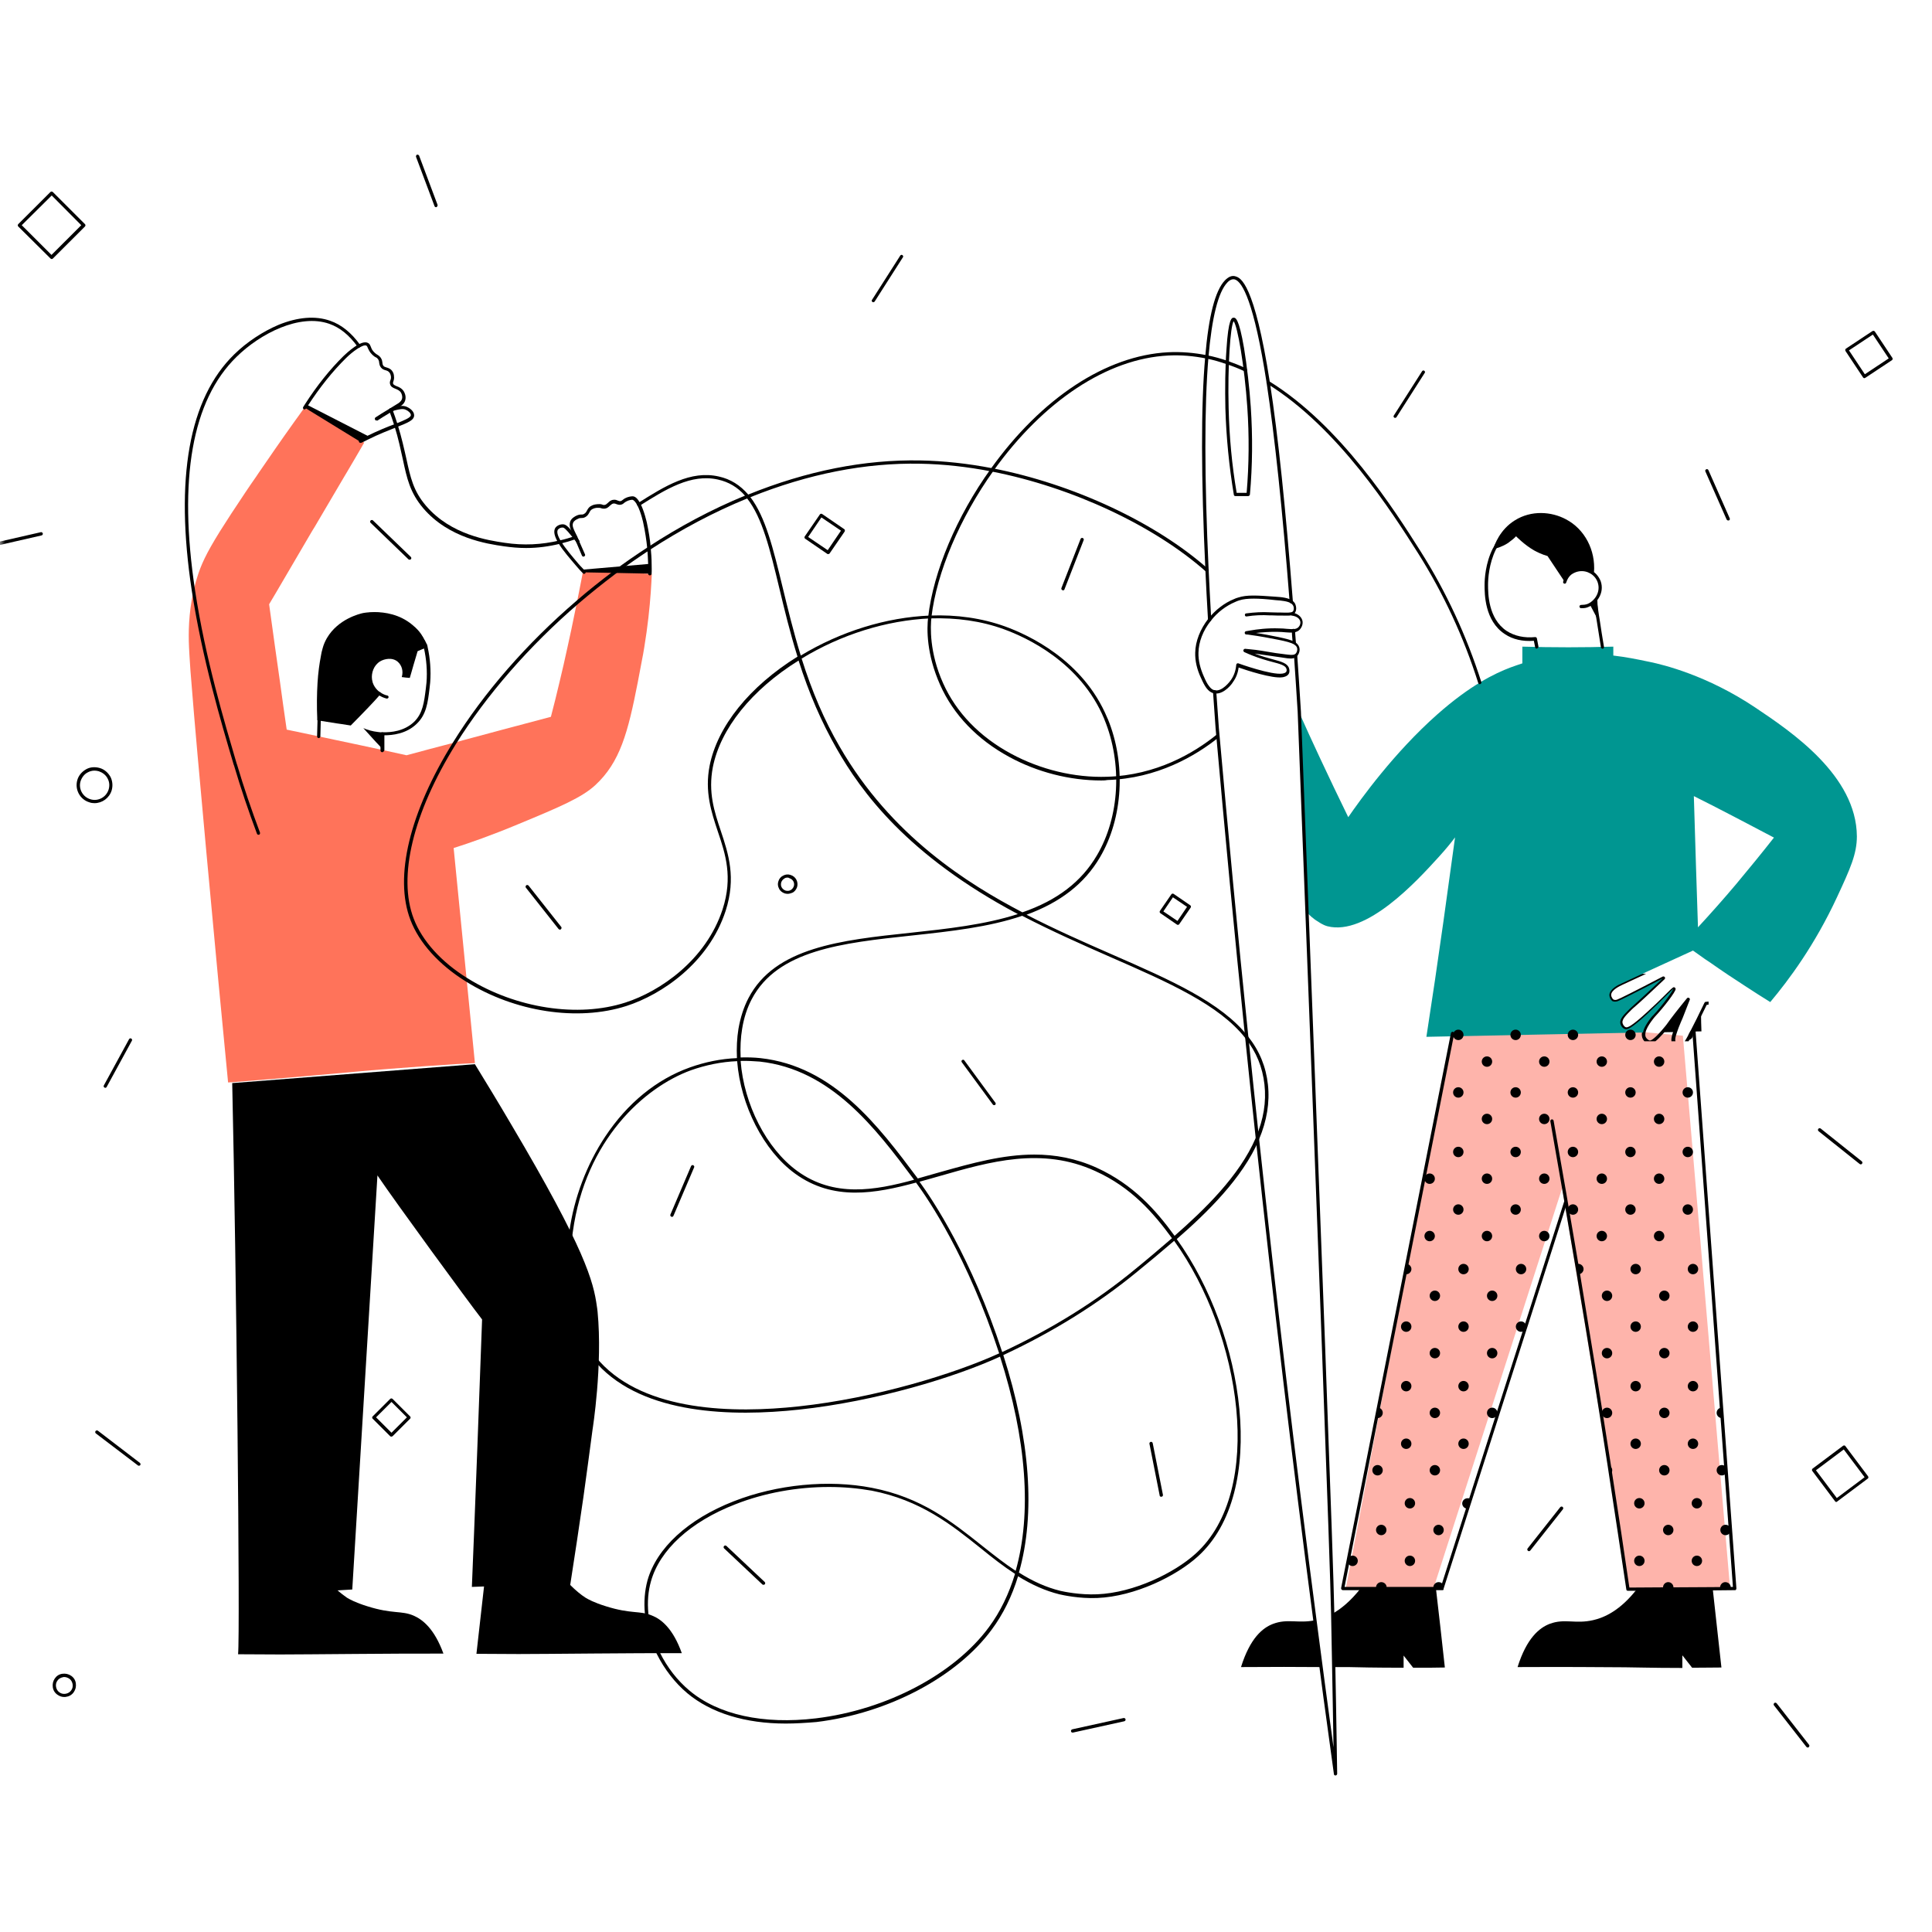 <svg width="190" height="190" viewBox="0 0 190 190" fill="none" xmlns="http://www.w3.org/2000/svg">
<mask id="mask0" mask-type="alpha" maskUnits="userSpaceOnUse" x="0" y="0" width="190" height="190">
<rect width="190" height="190" fill="white"/>
</mask>
<g mask="url(#mask0)">
<path fill-rule="evenodd" clip-rule="evenodd" d="M5.663 166.674C5.877 166.824 6.09 166.888 6.325 166.888H6.325C6.389 166.888 6.454 166.888 6.518 166.866C6.838 166.824 7.094 166.653 7.265 166.397C7.436 166.141 7.5 165.864 7.458 165.544C7.415 165.224 7.244 164.967 6.988 164.797C6.731 164.626 6.432 164.562 6.133 164.605C5.813 164.647 5.556 164.818 5.385 165.074C5.214 165.33 5.15 165.608 5.193 165.928C5.236 166.248 5.407 166.504 5.663 166.674ZM6.176 164.946C6.218 164.925 6.283 164.925 6.325 164.925C6.496 164.925 6.646 164.989 6.795 165.074C6.988 165.202 7.094 165.394 7.137 165.608C7.18 165.821 7.137 166.056 7.009 166.226C6.881 166.418 6.689 166.525 6.475 166.568C6.261 166.61 6.026 166.568 5.855 166.44C5.663 166.312 5.556 166.12 5.513 165.906C5.471 165.693 5.513 165.458 5.642 165.288C5.77 165.095 5.962 164.989 6.176 164.946Z" fill="black"/>
<path fill-rule="evenodd" clip-rule="evenodd" d="M8.782 78.9C8.953 78.964 9.124 78.985 9.295 78.985C10.043 78.985 10.748 78.495 10.983 77.727C11.111 77.278 11.068 76.788 10.855 76.382C10.62 75.977 10.257 75.657 9.808 75.529C9.359 75.401 8.868 75.422 8.462 75.657C8.056 75.892 7.735 76.254 7.607 76.702C7.33 77.641 7.864 78.623 8.782 78.9ZM8.633 75.956C8.825 75.849 9.06 75.785 9.295 75.785C9.423 75.785 9.573 75.806 9.722 75.849C10.085 75.977 10.406 76.212 10.577 76.553C10.769 76.894 10.791 77.278 10.684 77.641C10.449 78.409 9.637 78.836 8.889 78.601C8.12 78.367 7.693 77.556 7.928 76.809C8.056 76.446 8.291 76.126 8.633 75.956Z" fill="black"/>
<path fill-rule="evenodd" clip-rule="evenodd" d="M77.17 87.861C77.256 87.882 77.363 87.903 77.448 87.903C77.598 87.903 77.769 87.861 77.918 87.797C78.153 87.69 78.303 87.477 78.388 87.242C78.538 86.73 78.26 86.197 77.747 86.047C77.512 85.962 77.256 85.983 77.021 86.111C76.786 86.218 76.615 86.431 76.551 86.666C76.465 86.901 76.487 87.157 76.615 87.391C76.722 87.626 76.935 87.775 77.17 87.861ZM77.149 86.389C77.234 86.325 77.341 86.303 77.448 86.303C77.512 86.303 77.576 86.325 77.64 86.367C77.982 86.474 78.174 86.815 78.068 87.157C78.004 87.328 77.897 87.456 77.747 87.541C77.598 87.626 77.427 87.626 77.256 87.584C77.085 87.519 76.957 87.413 76.871 87.263C76.786 87.114 76.786 86.943 76.829 86.773C76.893 86.602 76.999 86.474 77.149 86.389Z" fill="black"/>
<path fill-rule="evenodd" clip-rule="evenodd" d="M4.979 25.433C5.001 25.454 5.044 25.476 5.086 25.476C5.129 25.476 5.172 25.454 5.193 25.433L8.355 22.275C8.419 22.211 8.419 22.105 8.355 22.041L5.193 18.883C5.129 18.819 5.022 18.819 4.958 18.883L1.796 22.041C1.732 22.105 1.732 22.211 1.796 22.275L4.979 25.433ZM5.065 25.07L2.138 22.147L5.086 19.224L7.992 22.147L5.065 25.07Z" fill="black"/>
<path fill-rule="evenodd" clip-rule="evenodd" d="M38.372 141.242C38.394 141.264 38.437 141.285 38.479 141.285C38.522 141.285 38.565 141.264 38.607 141.242L40.338 139.514C40.359 139.493 40.381 139.45 40.381 139.408C40.381 139.365 40.359 139.322 40.338 139.301L38.607 137.573C38.543 137.509 38.437 137.509 38.372 137.573L36.642 139.301C36.62 139.322 36.599 139.365 36.599 139.408C36.599 139.45 36.62 139.493 36.642 139.514L38.372 141.242ZM38.501 140.901L36.984 139.386L38.501 137.871L40.017 139.386L38.501 140.901Z" fill="black"/>
<path fill-rule="evenodd" clip-rule="evenodd" d="M115.755 90.933C115.776 90.954 115.819 90.954 115.84 90.954C115.905 90.954 115.947 90.933 115.969 90.891L117.101 89.248C117.144 89.184 117.122 89.077 117.058 89.034L115.413 87.903C115.349 87.861 115.242 87.882 115.199 87.946L114.067 89.589C114.024 89.653 114.046 89.76 114.11 89.802L115.755 90.933ZM115.798 90.57L114.409 89.632L115.349 88.245L116.738 89.184L115.798 90.57Z" fill="black"/>
<path fill-rule="evenodd" clip-rule="evenodd" d="M79.179 52.977L81.358 54.471C81.379 54.492 81.422 54.492 81.443 54.492C81.486 54.492 81.529 54.471 81.572 54.449L83.067 52.273C83.088 52.23 83.088 52.188 83.088 52.145C83.088 52.102 83.067 52.06 83.024 52.038L80.845 50.545C80.781 50.502 80.674 50.524 80.632 50.588L79.136 52.764C79.093 52.828 79.115 52.935 79.179 52.977ZM81.401 54.108L79.478 52.807L80.781 50.886L82.704 52.188L81.401 54.108Z" fill="black"/>
<path fill-rule="evenodd" clip-rule="evenodd" d="M183.331 37.189H183.352C183.374 37.189 183.416 37.168 183.459 37.146L186.066 35.418C186.13 35.375 186.151 35.269 186.108 35.205L184.378 32.602C184.356 32.581 184.314 32.538 184.271 32.538C184.228 32.538 184.185 32.538 184.143 32.559L181.536 34.287C181.515 34.309 181.472 34.351 181.472 34.394C181.472 34.437 181.472 34.479 181.494 34.522L183.224 37.125C183.245 37.146 183.288 37.189 183.331 37.189ZM183.395 36.805L181.835 34.458L184.185 32.901L185.745 35.247L183.395 36.805Z" fill="black"/>
<path fill-rule="evenodd" clip-rule="evenodd" d="M180.575 147.707H180.596C180.639 147.707 180.66 147.686 180.703 147.643L183.694 145.403C183.758 145.36 183.758 145.253 183.715 145.189L181.472 142.202C181.429 142.138 181.322 142.138 181.258 142.181L178.267 144.421C178.225 144.443 178.203 144.485 178.203 144.528C178.182 144.571 178.203 144.613 178.225 144.656L180.468 147.643C180.489 147.686 180.532 147.707 180.575 147.707ZM180.639 147.323L178.588 144.592L181.322 142.544L183.373 145.275L180.639 147.323Z" fill="black"/>
<path d="M169.957 51.185C169.893 51.185 169.829 51.142 169.807 51.1L167.714 46.363C167.671 46.278 167.714 46.193 167.799 46.15C167.884 46.107 167.97 46.15 168.013 46.235L170.106 50.972C170.149 51.057 170.106 51.142 170.021 51.185C170 51.185 169.978 51.185 169.957 51.185Z" fill="black"/>
<path d="M104.538 58.055C104.517 58.055 104.496 58.055 104.474 58.034C104.389 57.991 104.346 57.906 104.389 57.82L106.269 52.999C106.312 52.913 106.397 52.871 106.483 52.913C106.568 52.956 106.611 53.041 106.568 53.127L104.688 57.948C104.667 58.034 104.602 58.055 104.538 58.055Z" fill="black"/>
<path d="M105.478 170.387C105.414 170.387 105.329 170.344 105.329 170.259C105.307 170.173 105.372 170.088 105.457 170.067L110.499 168.957C110.585 168.936 110.67 169 110.691 169.085C110.713 169.171 110.649 169.256 110.563 169.277L105.521 170.387C105.5 170.387 105.5 170.387 105.478 170.387Z" fill="black"/>
<path d="M85.887 29.721C85.866 29.721 85.823 29.721 85.802 29.7C85.737 29.657 85.695 29.551 85.759 29.487L88.536 25.134C88.579 25.07 88.686 25.028 88.75 25.092C88.814 25.134 88.857 25.241 88.793 25.305L86.015 29.657C85.994 29.679 85.951 29.721 85.887 29.721Z" fill="black"/>
<path d="M137.205 41.093C137.183 41.093 137.141 41.093 137.119 41.072C137.055 41.029 137.013 40.923 137.077 40.859L139.854 36.506C139.897 36.442 140.004 36.4 140.068 36.464C140.132 36.506 140.174 36.613 140.11 36.677L137.333 41.029C137.312 41.072 137.248 41.093 137.205 41.093Z" fill="black"/>
<path d="M42.88 20.377C42.816 20.377 42.752 20.334 42.731 20.27L40.915 15.427C40.893 15.341 40.936 15.256 41 15.213C41.086 15.192 41.171 15.235 41.214 15.299L43.03 20.142C43.051 20.227 43.008 20.312 42.944 20.355C42.923 20.377 42.902 20.377 42.88 20.377Z" fill="black"/>
<path d="M75.077 155.857C75.034 155.857 74.991 155.836 74.97 155.815L71.21 152.273C71.146 152.209 71.146 152.102 71.21 152.038C71.274 151.974 71.381 151.974 71.445 152.038L75.205 155.58C75.269 155.644 75.269 155.751 75.205 155.815C75.162 155.836 75.119 155.857 75.077 155.857Z" fill="black"/>
<path d="M66.082 119.672C66.061 119.672 66.04 119.672 66.018 119.651C65.933 119.608 65.89 119.523 65.933 119.437L67.962 114.68C68.005 114.594 68.091 114.552 68.176 114.594C68.261 114.637 68.304 114.722 68.261 114.808L66.232 119.565C66.189 119.651 66.125 119.672 66.082 119.672Z" fill="black"/>
<path d="M114.195 147.195C114.11 147.195 114.046 147.152 114.046 147.067L113.042 141.989C113.02 141.904 113.084 141.818 113.17 141.797C113.255 141.776 113.341 141.84 113.362 141.925L114.366 147.003C114.388 147.088 114.324 147.174 114.238 147.195C114.217 147.195 114.217 147.195 114.195 147.195Z" fill="black"/>
<path d="M150.366 152.55C150.323 152.55 150.302 152.529 150.259 152.508C150.195 152.444 150.173 152.358 150.237 152.273L153.442 148.219C153.506 148.155 153.592 148.134 153.677 148.198C153.741 148.262 153.763 148.347 153.698 148.432L150.494 152.486C150.451 152.529 150.408 152.55 150.366 152.55Z" fill="black"/>
<path d="M177.776 171.859C177.733 171.859 177.691 171.838 177.648 171.795L174.464 167.72C174.4 167.656 174.422 167.549 174.486 167.485C174.55 167.421 174.657 167.442 174.721 167.506L177.904 171.582C177.968 171.646 177.947 171.752 177.883 171.816C177.84 171.859 177.819 171.859 177.776 171.859Z" fill="black"/>
<path d="M97.766 108.684C97.723 108.684 97.659 108.663 97.638 108.62L94.583 104.46C94.54 104.396 94.54 104.289 94.626 104.247C94.69 104.204 94.796 104.204 94.839 104.289L97.894 108.45C97.937 108.514 97.937 108.62 97.852 108.663C97.83 108.684 97.809 108.684 97.766 108.684Z" fill="black"/>
<path d="M10.363 106.978C10.342 106.978 10.321 106.978 10.278 106.956C10.192 106.914 10.171 106.807 10.214 106.743L12.692 102.198C12.735 102.113 12.842 102.092 12.906 102.134C12.991 102.177 13.012 102.284 12.97 102.348L10.492 106.892C10.47 106.935 10.427 106.978 10.363 106.978Z" fill="black"/>
<path d="M13.653 144.144C13.611 144.144 13.589 144.144 13.547 144.101L9.423 140.965C9.359 140.901 9.338 140.816 9.402 140.73C9.466 140.666 9.552 140.645 9.637 140.709L13.76 143.867C13.824 143.931 13.846 144.016 13.782 144.101C13.76 144.123 13.718 144.144 13.653 144.144Z" fill="black"/>
<path d="M-1.003 53.809C-1.067 53.809 -1.152 53.767 -1.152 53.681C-1.173 53.596 -1.109 53.511 -1.024 53.489L4.018 52.337C4.104 52.316 4.189 52.38 4.21 52.465C4.232 52.55 4.168 52.636 4.082 52.657L-0.96 53.809C-0.981 53.809 -1.003 53.809 -1.003 53.809Z" fill="black"/>
<path d="M40.274 55.047C40.231 55.047 40.188 55.026 40.167 55.004L36.449 51.42C36.385 51.356 36.385 51.249 36.449 51.185C36.514 51.121 36.62 51.121 36.684 51.185L40.402 54.769C40.466 54.833 40.466 54.94 40.402 55.004C40.359 55.026 40.316 55.047 40.274 55.047Z" fill="black"/>
<path d="M55.058 91.424C55.015 91.424 54.973 91.403 54.93 91.36L51.725 87.306C51.661 87.242 51.682 87.135 51.747 87.072C51.811 87.007 51.917 87.029 51.982 87.093L55.186 91.147C55.25 91.21 55.229 91.317 55.165 91.381C55.122 91.424 55.101 91.424 55.058 91.424Z" fill="black"/>
<path d="M182.989 114.509C182.946 114.509 182.925 114.488 182.882 114.466L178.844 111.245C178.78 111.181 178.759 111.095 178.823 111.01C178.887 110.946 178.972 110.925 179.058 110.989L183.096 114.21C183.16 114.274 183.181 114.36 183.117 114.445C183.096 114.488 183.032 114.509 182.989 114.509Z" fill="black"/>
<path d="M190.146 72.777C190.082 72.777 190.039 72.755 190.018 72.691C189.975 72.606 189.997 72.521 190.082 72.478L194.547 69.854C194.633 69.811 194.718 69.832 194.761 69.918C194.804 70.003 194.782 70.088 194.697 70.131L190.232 72.755C190.21 72.777 190.167 72.777 190.146 72.777Z" fill="black"/>
<path d="M67.051 162.578C62.589 162.557 53.686 162.664 50.996 162.664C50.889 162.664 47.58 162.642 46.855 162.642C47.111 160.442 47.346 158.22 47.602 156.019C47.196 156.04 46.812 156.04 46.406 156.062C46.62 151.105 47.282 133.585 47.41 129.761C45.937 127.86 38.955 118.309 37.119 115.596C36.287 129.163 35.475 142.73 34.643 156.318C34.323 156.34 33.81 156.361 33.191 156.404C33.511 156.681 33.832 156.916 34.13 157.13C34.387 157.28 34.942 157.6 36.116 157.963C38.614 158.754 39.468 158.369 40.663 158.882C41.56 159.267 42.713 160.164 43.609 162.621C39.148 162.6 30.245 162.706 27.555 162.706C27.448 162.706 24.139 162.685 23.413 162.685C23.627 160.698 23.242 124.356 22.837 106.516C25.933 106.281 46.15 104.7 46.705 104.657C47.751 106.366 48.968 108.353 50.27 110.575C57.572 122.903 58.362 126.022 58.703 128.501C58.703 128.501 58.746 128.757 58.767 128.992C59.28 134.291 58.276 140.572 58.276 140.572C57.999 142.751 57.678 144.973 57.38 147.195C56.953 150.122 56.526 153.028 56.077 155.87C56.611 156.404 57.123 156.831 57.593 157.13C57.849 157.28 58.404 157.6 59.578 157.963C62.076 158.754 62.93 158.369 64.126 158.882C65.001 159.224 66.175 160.121 67.051 162.578Z" fill="black"/>
<path d="M64.104 56.435C64.083 56.969 64.04 57.568 63.998 58.251C63.891 59.768 63.699 61.606 63.357 63.678C63.293 64.105 63.208 64.533 63.122 64.981C62.973 65.729 62.845 66.456 62.717 67.118C61.756 72.032 60.987 74.959 58.532 77.224C57.23 78.42 55.159 79.317 50.975 81.048C48.37 82.138 46.171 82.907 44.613 83.398C45.04 87.714 45.467 92.03 45.894 96.346C46.171 99.081 46.427 101.815 46.705 104.55C45.403 104.593 38.998 105.02 34.856 105.405C30.01 105.853 25.57 106.216 22.837 106.43C22.773 106.43 22.495 106.452 22.431 106.452C21.919 101.238 21.065 92.222 20.296 83.826C19.677 77.074 19.101 70.707 18.823 67.097C18.759 66.285 18.695 65.622 18.674 65.109C18.652 64.704 18.61 64.212 18.588 63.635C18.524 62.225 18.546 60.345 19.015 58.209C19.122 57.76 19.229 57.29 19.378 56.82C19.763 55.559 20.254 54.47 21.62 52.269C22.26 51.243 23.072 50.004 24.16 48.38C24.481 47.91 24.801 47.419 25.185 46.885C25.249 46.778 25.335 46.671 25.399 46.564C26.423 45.069 27.598 43.36 28.943 41.48C29.284 41.009 29.626 40.539 29.967 40.048C30.031 40.091 30.138 40.133 30.224 40.197C31.206 40.753 33.618 42.184 35.006 43.039C35.176 43.146 35.326 43.231 35.475 43.317C35.625 43.402 35.732 43.488 35.817 43.531C35.732 43.659 35.667 43.787 35.582 43.937C35.134 44.727 34.6 45.603 34.066 46.522C34.002 46.629 33.938 46.735 33.874 46.842C32.956 48.402 32.017 50.004 31.27 51.265C31.099 51.585 30.885 51.906 30.693 52.226C29.604 54.085 28.323 56.286 27.213 58.166C26.957 58.593 26.701 59.02 26.466 59.426C26.658 60.815 26.85 62.204 27.043 63.593C27.213 64.746 27.363 65.9 27.534 67.054C27.747 68.614 27.961 70.173 28.195 71.754C28.452 71.797 30.629 72.267 33.042 72.78C34.6 73.1 36.244 73.463 37.546 73.741C38.827 74.019 39.788 74.233 39.98 74.275C41.538 73.848 43.097 73.442 44.655 73.036C47.836 72.181 51.017 71.327 54.177 70.494C54.476 69.361 54.754 68.229 55.031 67.054C55.309 65.921 55.565 64.768 55.821 63.593C55.949 63.037 56.056 62.482 56.184 61.926C56.376 60.986 56.568 60.046 56.76 59.127C56.824 58.807 56.888 58.486 56.952 58.166C57.081 57.504 57.209 56.841 57.337 56.2C57.337 56.2 57.337 56.2 57.337 56.179C57.358 56.179 57.379 56.179 57.401 56.179C58.383 56.2 59.365 56.222 60.347 56.264C60.496 56.264 60.646 56.264 60.795 56.286C61.542 56.307 62.033 56.328 62.994 56.35C63.165 56.414 63.976 56.435 64.104 56.435Z" fill="#FF735A"/>
<path fill-rule="evenodd" clip-rule="evenodd" d="M150.915 100.529L165.501 101.855L170.142 156.222H160.197L150.915 100.529Z" fill="#FEB4AB"/>
<path fill-rule="evenodd" clip-rule="evenodd" d="M142.959 100.529H158.871L140.97 156.222H132.351L142.959 100.529Z" fill="#FEB4AB"/>
<path d="M37.013 41.351C36.949 41.351 36.906 41.33 36.885 41.266C36.842 41.18 36.863 41.095 36.927 41.052L37.525 40.668C37.781 40.518 38.016 40.368 38.23 40.24C38.529 40.048 38.806 39.877 39.062 39.727C39.212 39.642 39.447 39.492 39.532 39.236C39.617 38.937 39.447 38.638 39.447 38.638C39.318 38.403 39.084 38.317 38.891 38.232C38.657 38.146 38.422 38.04 38.358 37.762C38.315 37.612 38.358 37.484 38.4 37.377C38.443 37.27 38.464 37.164 38.443 36.993C38.422 36.907 38.4 36.758 38.294 36.63C38.187 36.501 38.08 36.459 37.931 36.416C37.781 36.373 37.611 36.33 37.461 36.138C37.333 35.967 37.312 35.818 37.29 35.689C37.29 35.583 37.269 35.476 37.184 35.326C37.098 35.219 37.055 35.177 36.949 35.134C36.863 35.091 36.757 35.027 36.628 34.899C36.351 34.642 36.266 34.407 36.18 34.237C36.137 34.108 36.095 34.044 36.052 34.002C35.732 33.788 34.643 34.6 34.024 35.219C32.7 36.523 31.441 38.104 30.288 39.877C30.224 39.962 30.16 40.069 30.096 40.176L30.074 40.197C30.032 40.262 29.925 40.283 29.861 40.24C29.797 40.197 29.775 40.091 29.818 40.027C29.882 39.92 29.946 39.813 30.01 39.727C31.163 37.933 32.444 36.33 33.789 35.006C34.088 34.728 35.561 33.318 36.223 33.745C36.372 33.831 36.415 33.98 36.479 34.13C36.543 34.301 36.607 34.472 36.842 34.685C36.949 34.792 37.034 34.835 37.098 34.877C37.205 34.942 37.312 35.006 37.44 35.177C37.589 35.39 37.589 35.561 37.611 35.689C37.611 35.796 37.632 35.86 37.696 35.967C37.781 36.074 37.888 36.095 38.016 36.138C38.166 36.181 38.379 36.245 38.55 36.459C38.699 36.651 38.742 36.864 38.742 36.971C38.785 37.228 38.721 37.399 38.678 37.527C38.657 37.612 38.635 37.655 38.657 37.719C38.678 37.826 38.806 37.89 38.998 37.975C39.233 38.061 39.532 38.189 39.724 38.51C39.724 38.51 39.98 38.916 39.852 39.364C39.745 39.749 39.404 39.941 39.233 40.048C38.977 40.197 38.721 40.368 38.4 40.561C38.187 40.689 37.952 40.839 37.696 40.988L37.098 41.373C37.055 41.33 37.034 41.351 37.013 41.351Z" fill="black"/>
<path d="M35.454 43.552C35.39 43.552 35.347 43.531 35.305 43.466C35.262 43.381 35.305 43.295 35.369 43.253C35.518 43.189 35.753 43.06 36.031 42.911C37.162 42.355 38.059 41.992 38.806 41.714C39.767 41.33 40.407 41.074 40.407 40.817C40.407 40.625 40.13 40.39 39.916 40.304C39.617 40.155 39.254 40.262 38.956 40.326C38.742 40.368 38.55 40.454 38.358 40.561C38.272 40.603 38.187 40.582 38.144 40.497C38.102 40.411 38.123 40.326 38.208 40.283C38.422 40.176 38.635 40.091 38.87 40.027C39.212 39.941 39.639 39.834 40.044 40.027C40.279 40.133 40.727 40.432 40.727 40.839C40.727 41.33 40.13 41.565 38.934 42.035C38.208 42.334 37.29 42.676 36.18 43.231C35.903 43.381 35.668 43.488 35.518 43.552C35.518 43.531 35.497 43.552 35.454 43.552Z" fill="black"/>
<path d="M36.33 42.954L35.326 43.381L29.968 40.091C30.032 39.984 30.096 39.898 30.16 39.792L36.33 42.954Z" fill="black"/>
<path d="M63.912 56.585C63.827 56.585 63.741 56.521 63.741 56.435C63.741 56.093 63.741 55.773 63.741 55.452C63.72 54.94 63.698 54.448 63.656 53.957C63.57 53.102 63.442 52.269 63.271 51.478C63.271 51.436 63.036 50.367 62.674 49.684C62.503 49.363 62.332 49.171 62.183 49.15C62.118 49.15 61.841 49.171 61.585 49.321C61.499 49.363 61.457 49.406 61.393 49.449C61.329 49.513 61.243 49.577 61.115 49.62C60.902 49.684 60.752 49.62 60.624 49.577C60.539 49.534 60.453 49.513 60.347 49.513C60.197 49.534 60.112 49.62 59.984 49.727C59.855 49.855 59.685 50.026 59.386 50.026C59.258 50.026 59.194 50.004 59.13 49.983C59.066 49.962 59.023 49.94 58.895 49.94C58.575 49.919 58.383 50.004 58.254 50.068C58.084 50.154 58.02 50.282 57.956 50.41C57.87 50.56 57.785 50.731 57.55 50.859C57.379 50.944 57.272 50.944 57.166 50.944C57.059 50.944 56.973 50.944 56.824 51.03C56.717 51.072 56.44 51.201 56.354 51.436C56.248 51.714 56.418 52.034 56.504 52.226C56.589 52.397 56.675 52.589 56.781 52.782L56.803 52.846C56.845 52.953 56.909 53.059 56.952 53.188C56.952 53.188 56.952 53.188 56.952 53.209C57.123 53.594 57.315 54.021 57.529 54.512C57.571 54.598 57.529 54.683 57.443 54.726C57.358 54.769 57.272 54.726 57.23 54.641C57.016 54.149 56.845 53.722 56.675 53.337V53.316C56.611 53.188 56.568 53.081 56.525 52.974L56.504 52.91C56.418 52.718 56.333 52.525 56.248 52.354C56.141 52.119 55.927 51.714 56.077 51.286C56.205 50.944 56.568 50.773 56.696 50.709C56.931 50.602 57.059 50.602 57.187 50.602C57.272 50.602 57.336 50.602 57.443 50.538C57.593 50.453 57.657 50.346 57.721 50.218C57.806 50.068 57.891 49.876 58.148 49.748C58.361 49.62 58.639 49.577 58.959 49.577C59.13 49.577 59.215 49.62 59.279 49.641C59.322 49.662 59.343 49.662 59.407 49.662C59.578 49.662 59.663 49.556 59.791 49.449C59.92 49.321 60.069 49.171 60.347 49.15C60.539 49.128 60.667 49.192 60.774 49.235C60.88 49.278 60.944 49.299 61.051 49.278C61.115 49.256 61.136 49.235 61.2 49.192C61.265 49.15 61.329 49.086 61.435 49.021C61.734 48.85 62.076 48.808 62.204 48.808C62.481 48.808 62.716 49.043 62.972 49.513C63.357 50.239 63.592 51.329 63.613 51.393C63.784 52.205 63.933 53.059 63.997 53.914C64.04 54.406 64.083 54.918 64.083 55.431C64.083 55.752 64.104 56.072 64.083 56.414C64.061 56.521 63.997 56.585 63.912 56.585Z" fill="black"/>
<path d="M57.443 56.435C57.401 56.435 57.358 56.414 57.337 56.392L56.995 56.029C56.91 55.922 56.803 55.816 56.696 55.687C56.12 55.004 55.372 54.17 54.924 53.423C54.519 52.739 54.412 52.269 54.604 51.927C54.775 51.671 55.116 51.542 55.394 51.564C55.607 51.585 55.821 51.671 56.504 52.568L56.675 52.782C56.76 52.889 56.824 52.995 56.888 53.059L56.952 53.145C56.974 53.166 56.995 53.209 56.995 53.252C56.995 53.337 56.931 53.423 56.824 53.423C56.782 53.423 56.739 53.401 56.717 53.38L56.696 53.359L56.632 53.252C56.568 53.166 56.504 53.081 56.419 52.974L56.248 52.76C55.65 52.013 55.458 51.884 55.351 51.884C55.18 51.863 54.967 51.949 54.86 52.098C54.775 52.248 54.753 52.568 55.18 53.252C55.607 53.957 56.333 54.79 56.91 55.474C57.016 55.602 57.123 55.709 57.208 55.794L57.55 56.157C57.614 56.222 57.614 56.328 57.55 56.392C57.529 56.414 57.486 56.435 57.443 56.435Z" fill="black"/>
<path d="M63.912 56.414L60.838 56.35L57.358 56.286C57.358 56.286 57.358 56.286 57.358 56.264C57.379 56.264 57.401 56.264 57.422 56.264C57.358 56.2 57.294 56.115 57.209 56.029C58.639 55.901 62.418 55.581 63.891 55.452C63.912 55.773 63.912 56.093 63.912 56.414Z" fill="black"/>
<path d="M41.965 63.657C41.944 63.678 41.901 63.678 41.88 63.699C41.859 63.699 41.859 63.721 41.837 63.721C41.731 63.764 41.624 63.806 41.517 63.849C41.368 63.913 41.218 63.977 41.069 64.041C40.941 64.49 40.791 64.96 40.663 65.409C40.535 65.836 40.428 66.263 40.3 66.669C40.172 66.669 39.617 66.605 39.51 66.584C39.681 66.028 39.532 65.451 39.126 65.088C38.592 64.618 37.803 64.789 37.376 65.045C36.756 65.43 36.5 66.178 36.586 66.819C36.607 66.926 36.628 67.032 36.65 67.118C36.863 67.78 37.418 68.122 37.504 68.165C37.482 68.207 37.44 68.229 37.418 68.272C37.034 68.72 36.607 69.169 36.18 69.618C35.603 70.216 35.048 70.793 34.493 71.348C34.173 71.305 33.853 71.241 33.533 71.199C33.383 71.177 33.234 71.156 33.084 71.135C32.508 71.049 31.91 70.942 31.334 70.857C31.291 70.857 31.248 70.835 31.206 70.835C31.142 69.425 31.163 68.207 31.227 67.161C31.291 66.114 31.419 65.238 31.547 64.575C31.59 64.276 31.654 63.998 31.739 63.721C31.825 63.4 31.953 63.101 32.145 62.759C33.255 60.858 35.39 60.366 35.646 60.302C35.732 60.281 36.18 60.196 36.842 60.196C37.845 60.196 39.297 60.409 40.535 61.435C40.898 61.734 41.603 62.332 41.88 63.358C41.923 63.443 41.944 63.571 41.965 63.657Z" fill="black"/>
<path d="M38.059 68.699C38.037 68.699 38.037 68.699 38.016 68.699C37.867 68.656 37.717 68.613 37.589 68.549C37.44 68.485 37.269 68.378 37.141 68.293C37.077 68.25 37.055 68.143 37.098 68.079C37.141 68.015 37.247 67.994 37.311 68.037C37.44 68.122 37.568 68.207 37.717 68.272C37.845 68.336 37.973 68.378 38.101 68.4C38.187 68.421 38.229 68.507 38.208 68.592C38.187 68.656 38.123 68.699 38.059 68.699Z" fill="black"/>
<path d="M37.589 73.976C37.503 73.976 37.418 73.912 37.418 73.805V72.16C37.418 72.075 37.482 72.01 37.589 72.01C37.632 72.01 37.674 72.01 37.717 72.01C38.421 72.032 39.745 71.925 40.727 70.985C41.581 70.152 41.709 69.062 41.88 67.695C41.901 67.502 41.923 67.31 41.944 67.118C42.029 66.007 41.944 64.853 41.688 63.721C41.688 63.721 41.688 63.721 41.688 63.699C41.688 63.657 41.666 63.614 41.666 63.55C41.645 63.486 41.602 63.422 41.56 63.336C41.56 63.336 41.432 63.101 41.303 62.909C41.09 62.61 40.62 62.076 40.3 61.841C40.087 61.67 38.165 60.196 35.795 60.708C33.981 61.093 33.02 62.396 32.529 63.422C32.465 63.529 32.422 63.635 32.401 63.721C32.23 64.127 32.145 64.447 32.102 64.661C31.974 65.302 31.846 66.135 31.761 67.118C31.654 68.165 31.59 69.404 31.547 70.793V70.814L31.504 72.438C31.504 72.523 31.419 72.587 31.334 72.587C31.248 72.587 31.184 72.502 31.184 72.416L31.227 70.771V70.75C31.27 69.361 31.355 68.122 31.44 67.075C31.526 66.071 31.654 65.238 31.803 64.575C31.846 64.362 31.953 63.998 32.123 63.571C32.166 63.464 32.209 63.358 32.273 63.251C32.785 62.161 33.831 60.751 35.753 60.345C38.272 59.811 40.3 61.371 40.535 61.541C40.855 61.798 41.367 62.353 41.602 62.695C41.752 62.909 41.88 63.144 41.88 63.165C41.923 63.272 41.965 63.336 42.008 63.4V63.422C42.029 63.486 42.029 63.529 42.051 63.593V63.614C42.307 64.768 42.392 65.943 42.307 67.097C42.285 67.289 42.264 67.502 42.243 67.695C42.072 69.126 41.923 70.28 40.983 71.177C39.959 72.181 38.571 72.31 37.802 72.31V73.784C37.738 73.912 37.674 73.976 37.589 73.976Z" fill="black"/>
<path d="M37.696 72.032C37.696 72.117 37.674 72.203 37.674 72.288C37.632 72.758 37.61 73.207 37.589 73.634C37.375 73.399 37.183 73.186 36.97 72.972C36.564 72.523 36.137 72.053 35.731 71.605C36.116 71.775 36.607 71.925 37.183 71.989C37.354 72.011 37.525 72.032 37.696 72.032Z" fill="black"/>
<path fill-rule="evenodd" clip-rule="evenodd" d="M168.028 98.801C167.965 98.809 167.902 98.817 167.839 98.824C167.778 98.945 167.721 99.066 167.665 99.186C167.582 99.362 167.501 99.535 167.412 99.7L166.515 101.495L166.366 101.452L166.515 101.516C166.473 101.586 166.441 101.656 166.405 101.731C166.386 101.772 166.367 101.814 166.344 101.858L166.302 101.965C166.238 102.093 166.152 102.243 166.067 102.392C166.065 102.396 166.062 102.399 166.06 102.402H165.68C165.724 102.343 165.768 102.276 165.811 102.2C165.862 102.124 165.905 102.04 165.945 101.962C165.972 101.909 165.998 101.859 166.024 101.815L166.067 101.708C166.099 101.655 166.126 101.602 166.152 101.548C166.179 101.495 166.206 101.441 166.238 101.388C166.238 101.388 166.238 101.367 166.259 101.367C166.359 101.167 166.461 100.968 166.563 100.768C166.767 100.37 166.971 99.971 167.156 99.572C167.23 99.412 167.311 99.251 167.391 99.091C167.471 98.931 167.551 98.771 167.625 98.61C167.647 98.568 167.689 98.525 167.754 98.525C167.845 98.518 167.936 98.509 168.028 98.498V98.801ZM164.551 101.452C164.42 101.832 164.338 102.142 164.375 102.402H164.769C164.717 102.232 164.761 101.979 164.914 101.537C164.999 101.26 165.128 100.939 165.298 100.533L165.491 100.085C165.583 99.844 165.68 99.599 165.779 99.348C165.908 99.02 166.041 98.683 166.174 98.333C166.216 98.269 166.174 98.183 166.11 98.14C166.024 98.098 165.939 98.119 165.896 98.183C165.021 99.251 164.338 100.127 163.889 100.768C163.889 100.768 163.655 101.067 163.356 101.409C162.544 102.328 162.288 102.328 162.267 102.328C162.096 102.307 161.925 102.136 161.861 102.008C161.797 101.901 161.797 101.751 161.819 101.58C161.877 101.207 162.152 100.798 162.329 100.535C162.345 100.512 162.36 100.49 162.374 100.469C162.587 100.17 162.758 99.978 162.758 99.978C163.569 99.123 164.807 97.521 164.786 97.264C164.786 97.222 164.765 97.158 164.722 97.136C164.594 97.029 164.551 97.051 163.996 97.606C163.761 97.841 163.42 98.183 162.929 98.653C162.653 98.917 162.438 99.114 162.275 99.262C162.149 99.378 162.055 99.464 161.989 99.529C160.409 100.982 160.047 101.067 159.897 101.025C159.705 100.961 159.577 100.726 159.556 100.555C159.534 100.213 159.897 99.85 160.431 99.316C160.58 99.166 160.687 99.081 160.687 99.081C161.221 98.632 162.224 97.692 163.697 96.303C163.761 96.239 163.761 96.153 163.719 96.089C163.655 96.025 163.569 96.004 163.505 96.047C160.858 97.435 159.235 98.247 159.022 98.311C158.83 98.375 158.702 98.311 158.702 98.311C158.659 98.29 158.638 98.269 158.638 98.269C158.595 98.226 158.531 98.14 158.488 98.034C158.467 97.969 158.445 97.905 158.445 97.841C158.467 97.354 159.285 96.972 159.611 96.82L159.62 96.816C160.059 96.613 160.504 96.407 160.953 96.199C161.259 96.058 161.567 95.915 161.877 95.772H161.128C160.576 96.029 160.03 96.284 159.491 96.538C159.471 96.548 159.449 96.559 159.426 96.57C159.01 96.776 158.167 97.194 158.146 97.841C158.146 97.939 158.171 98.025 158.193 98.098C158.199 98.12 158.205 98.142 158.211 98.162C158.275 98.311 158.36 98.461 158.445 98.525C158.467 98.546 158.509 98.589 158.573 98.61C158.577 98.61 158.586 98.613 158.599 98.618C158.667 98.64 158.857 98.703 159.107 98.632C159.321 98.568 160.708 97.884 162.608 96.901C161.605 97.841 160.879 98.504 160.474 98.867C160.474 98.867 160.345 98.974 160.196 99.123C159.598 99.7 159.171 100.127 159.235 100.619C159.278 100.918 159.47 101.26 159.79 101.367C160.068 101.473 160.452 101.431 162.203 99.807C162.294 99.716 162.408 99.609 162.54 99.486C162.716 99.322 162.922 99.13 163.142 98.909C163.217 98.835 163.286 98.763 163.352 98.694C163.475 98.567 163.586 98.451 163.697 98.354C163.356 98.781 162.929 99.294 162.502 99.764C162.48 99.785 162.288 99.978 162.075 100.298C161.883 100.576 161.562 101.067 161.477 101.537C161.434 101.794 161.477 102.008 161.562 102.178C161.6 102.254 161.651 102.331 161.714 102.402H162.8C162.995 102.248 163.245 102.009 163.569 101.644C163.789 101.393 163.962 101.165 164.047 101.054C164.078 101.013 164.097 100.988 164.103 100.982C164.444 100.491 164.893 99.892 165.469 99.187C165.362 99.465 165.256 99.743 165.149 99.999L164.957 100.448C164.786 100.854 164.658 101.174 164.551 101.452Z" fill="black"/>
<path d="M163.975 100.875C164.316 100.384 164.914 99.593 165.981 98.29C165.725 98.952 165.49 99.55 165.298 100.042C165.042 100.662 164.85 101.132 164.722 101.495C164.295 101.495 163.868 101.516 163.441 101.516C163.74 101.174 163.975 100.875 163.975 100.875Z" fill="black"/>
<path d="M167.326 101.431C167.092 101.431 166.835 101.431 166.601 101.452C166.537 101.452 166.472 101.452 166.387 101.452H166.366C166.366 101.452 166.366 101.431 166.387 101.431C166.686 100.832 166.985 100.234 167.284 99.636C167.284 100.234 167.305 100.832 167.326 101.431Z" fill="black"/>
<path fill-rule="evenodd" clip-rule="evenodd" d="M162.309 65.109C163.526 65.366 167.86 66.391 172.642 69.596C176.144 71.946 182.57 76.262 182.612 82.245C182.612 83.975 181.972 85.407 180.67 88.206C178.471 92.949 175.909 96.388 174.094 98.546C173.304 98.055 172.493 97.542 171.682 97.008C170.55 96.282 169.397 95.512 168.244 94.701C167.839 94.444 167.455 94.166 167.07 93.889L167.07 93.889C166.974 93.825 166.878 93.755 166.782 93.686C166.686 93.616 166.59 93.547 166.494 93.483C163.121 95.021 160.623 96.175 159.534 96.688C159.171 96.837 158.296 97.264 158.274 97.841C158.274 97.969 158.317 98.098 158.317 98.098C158.36 98.226 158.445 98.333 158.509 98.397C158.509 98.418 158.552 98.439 158.595 98.461C158.595 98.461 158.766 98.546 159.022 98.482C159.257 98.418 161.071 97.499 163.526 96.218C161.84 97.799 160.943 98.61 160.516 98.995C160.516 98.995 160.409 99.081 160.26 99.23C159.684 99.807 159.299 100.191 159.342 100.597C159.363 100.811 159.534 101.11 159.79 101.196C159.982 101.281 160.324 101.26 162.032 99.679C162.096 99.615 162.197 99.518 162.35 99.374C162.502 99.23 162.704 99.038 162.971 98.781C163.462 98.308 163.811 97.962 164.054 97.72C164.393 97.384 164.526 97.252 164.551 97.264C164.594 97.307 163.59 98.781 162.566 99.871C162.523 99.892 162.352 100.085 162.16 100.362C161.968 100.64 161.648 101.11 161.584 101.537C158.029 101.612 154.48 101.682 150.93 101.751C147.381 101.821 143.832 101.89 140.277 101.965C140.854 98.247 141.409 94.487 141.943 90.684C142.327 87.885 142.711 85.108 143.095 82.351C142.732 82.843 142.177 83.526 141.473 84.296C139.359 86.624 134.385 92.073 130.542 91.09C130.073 90.962 129.667 90.662 129.667 90.662C129.112 90.342 128.728 89.957 128.471 89.658C128.461 89.338 128.37 86.982 128.279 84.627C128.188 82.271 128.098 79.916 128.087 79.595C128.076 79.307 127.991 77.047 127.906 74.788C127.82 72.529 127.735 70.269 127.724 69.981C128.386 71.476 129.069 72.951 129.774 74.468C130.713 76.476 131.652 78.442 132.592 80.364C133.787 78.634 137.075 74.04 141.345 70.259C144.632 67.353 147.024 66.221 148.539 65.644C148.945 65.494 149.329 65.366 149.714 65.238V63.593C151.187 63.635 152.702 63.657 154.24 63.657C155.734 63.657 157.228 63.635 158.659 63.593V64.469C159.94 64.617 161.044 64.847 161.927 65.031C162.06 65.058 162.187 65.085 162.309 65.109ZM166.985 91.197C168.223 89.851 169.483 88.441 170.742 86.945C172.045 85.385 173.283 83.868 174.457 82.373C173.562 81.896 172.667 81.429 171.765 80.958C171.333 80.733 170.9 80.507 170.465 80.279C169.162 79.595 167.86 78.933 166.579 78.292C166.611 79.413 166.649 80.604 166.686 81.795C166.723 82.987 166.761 84.178 166.793 85.3L166.985 91.197Z" fill="#009691"/>
<path d="M129.283 159.352C129.496 160.997 129.71 162.536 129.88 163.946C127.703 163.924 125.077 163.924 122.045 163.946C122.942 161.083 124.18 160.079 125.205 159.694C126.635 159.16 127.639 159.673 129.283 159.352Z" fill="black"/>
<path d="M142.092 163.988C141.324 164.01 140.256 164.01 138.975 164.01L138.036 162.813V164.01H137.972C135.303 164.01 133.361 163.967 132.592 163.946C132.144 163.946 131.653 163.946 131.119 163.946C131.098 162.343 131.055 160.613 131.012 158.711C131.866 158.241 132.806 157.472 133.788 156.233H141.217C141.516 158.818 141.815 161.403 142.092 163.988Z" fill="black"/>
<path d="M165.469 162.813L166.409 164.01C167.583 164.01 168.586 163.988 169.291 163.988C169.013 161.403 168.714 158.839 168.437 156.254C165.939 156.276 163.463 156.276 160.965 156.297C159.342 158.369 157.805 159.074 156.674 159.331C154.902 159.737 153.898 159.138 152.404 159.694C151.4 160.079 150.141 161.083 149.244 163.946C153.685 163.924 157.25 163.946 159.791 163.967C160.559 163.967 162.502 164.031 165.17 164.031C165.277 164.031 165.363 164.031 165.448 164.031V162.813H165.469Z" fill="black"/>
<path d="M151.123 63.785C151.037 63.785 150.973 63.721 150.973 63.657C150.931 63.443 150.888 63.229 150.845 63.016C149.756 63.101 148.774 62.888 147.984 62.353C145.999 61.05 145.999 58.401 145.999 57.525C145.999 56.927 146.084 55.388 146.81 53.935C146.832 53.914 146.832 53.893 146.853 53.871C147.365 52.846 148.113 52.055 149.073 51.564C149.329 51.436 151.528 50.325 153.557 51.286C154.966 51.97 155.862 53.423 156.481 56.029L156.503 56.136C156.524 56.221 156.481 56.307 156.396 56.328C156.311 56.35 156.225 56.307 156.204 56.221L156.182 56.093C155.585 53.594 154.752 52.184 153.428 51.564C151.55 50.666 149.458 51.713 149.223 51.82C148.326 52.29 147.622 53.038 147.131 53.999C147.109 54.021 147.109 54.042 147.109 54.042C146.426 55.431 146.341 56.927 146.341 57.503C146.341 58.337 146.341 60.836 148.177 62.054C148.945 62.546 149.906 62.759 150.973 62.653C151.059 62.653 151.123 62.695 151.144 62.781C151.187 63.037 151.251 63.315 151.294 63.571C151.315 63.657 151.251 63.742 151.165 63.764C151.144 63.785 151.144 63.785 151.123 63.785Z" fill="black"/>
<path d="M155.584 59.811C155.542 59.811 155.52 59.811 155.478 59.811C155.392 59.811 155.328 59.725 155.328 59.64C155.328 59.554 155.414 59.49 155.499 59.49C155.713 59.49 155.905 59.469 156.097 59.405C156.759 59.149 157.463 58.273 157.122 57.268C156.972 56.841 156.673 56.521 156.268 56.328C155.862 56.136 155.414 56.115 154.987 56.264C154.752 56.35 154.56 56.478 154.538 56.499C154.218 56.756 154.09 57.097 154.026 57.29C154.005 57.375 153.919 57.418 153.834 57.397C153.748 57.375 153.706 57.29 153.727 57.204C153.791 56.991 153.941 56.563 154.346 56.243C154.496 56.093 154.859 55.965 154.88 55.944C155.371 55.773 155.926 55.794 156.396 56.029C156.865 56.264 157.228 56.67 157.42 57.162C157.826 58.337 156.994 59.384 156.225 59.683C156.011 59.789 155.798 59.811 155.584 59.811Z" fill="black"/>
<path d="M156.759 56.286C156.631 56.2 155.756 55.73 154.902 56.051C154.496 56.2 154.218 56.499 154.218 56.499C153.984 56.756 153.898 57.033 153.855 57.183C153.3 56.35 152.745 55.517 152.19 54.683C151.592 54.512 151.144 54.277 150.867 54.128C149.927 53.594 149.095 52.739 149.095 52.739C148.903 52.953 148.625 53.166 148.305 53.401C147.75 53.764 147.216 53.914 146.853 53.999C146.981 53.572 147.493 52.098 148.967 51.179C150.589 50.154 152.575 50.303 154.005 51.072C155.841 52.034 156.93 54.106 156.759 56.286Z" fill="black"/>
<path d="M157.079 58.743L157.165 60.986L156.354 59.448L157.079 58.743Z" fill="black"/>
<path d="M157.591 63.785C157.506 63.785 157.442 63.721 157.442 63.657C157.293 62.759 157.165 61.862 157.015 60.965L156.951 60.58C156.887 60.089 156.802 59.597 156.738 59.106C156.716 59.02 156.78 58.935 156.866 58.935C156.951 58.914 157.036 58.978 157.036 59.063C157.1 59.554 157.186 60.046 157.25 60.537L157.314 60.922C157.442 61.819 157.591 62.717 157.741 63.614C157.762 63.699 157.698 63.785 157.613 63.806C157.591 63.785 157.591 63.785 157.591 63.785Z" fill="black"/>
<path d="M160.089 156.446C160.004 156.446 159.94 156.382 159.94 156.318C159.406 152.729 158.83 148.926 158.232 145.016L158.104 144.161C157.186 138.243 156.225 132.239 155.222 126.3L155.072 125.381C155.008 125.039 154.965 124.698 154.901 124.377C154.133 119.826 153.343 115.233 152.468 110.276C152.446 110.19 152.51 110.105 152.596 110.084C152.681 110.062 152.766 110.126 152.788 110.212C153.663 115.147 154.453 119.762 155.222 124.313C155.286 124.655 155.328 124.997 155.392 125.317L155.542 126.236C156.524 132.175 157.506 138.179 158.424 144.097L158.552 144.952C159.15 148.798 159.726 152.558 160.239 156.126L163.569 156.105C163.911 156.105 164.231 156.105 164.551 156.105C165.853 156.105 167.134 156.083 168.437 156.083L170.422 156.062L166.43 101.452C166.43 101.367 166.494 101.281 166.579 101.281C166.665 101.281 166.75 101.345 166.75 101.431L170.764 156.211C170.764 156.254 170.742 156.297 170.721 156.34C170.7 156.382 170.657 156.382 170.614 156.382L168.458 156.404C167.156 156.404 165.875 156.425 164.572 156.425C164.252 156.425 163.911 156.425 163.59 156.425L160.089 156.446Z" fill="black"/>
<path d="M141.857 156.382H132.058C132.015 156.382 131.973 156.361 131.93 156.318C131.909 156.275 131.887 156.233 131.887 156.19L142.69 101.602C142.711 101.516 142.797 101.452 142.882 101.473C142.967 101.495 143.031 101.58 143.01 101.666L132.229 156.062H141.708L141.772 155.848L149.906 130.423L153.813 118.202C153.834 118.117 153.919 118.074 154.005 118.096C154.09 118.117 154.133 118.202 154.111 118.288L150.205 130.509L150.119 130.765L141.964 156.254C141.985 156.34 141.943 156.382 141.857 156.382Z" fill="black"/>
<path d="M143.416 102.285C143.699 102.285 143.928 102.056 143.928 101.772C143.928 101.489 143.699 101.26 143.416 101.26C143.133 101.26 142.903 101.489 142.903 101.772C142.903 102.056 143.133 102.285 143.416 102.285Z" fill="black"/>
<path d="M149.052 102.285C149.335 102.285 149.564 102.056 149.564 101.772C149.564 101.489 149.335 101.26 149.052 101.26C148.769 101.26 148.54 101.489 148.54 101.772C148.54 102.056 148.769 102.285 149.052 102.285Z" fill="black"/>
<path d="M154.688 102.285C154.971 102.285 155.201 102.056 155.201 101.772C155.201 101.489 154.971 101.26 154.688 101.26C154.405 101.26 154.176 101.489 154.176 101.772C154.176 102.056 154.405 102.285 154.688 102.285Z" fill="black"/>
<path d="M160.345 102.285C160.628 102.285 160.858 102.056 160.858 101.772C160.858 101.489 160.628 101.26 160.345 101.26C160.062 101.26 159.833 101.489 159.833 101.772C159.833 102.056 160.062 102.285 160.345 102.285Z" fill="black"/>
<path d="M166.494 101.772C166.494 102.072 166.259 102.285 165.982 102.285C165.96 102.285 165.939 102.285 165.917 102.285C166.003 102.136 166.088 102.007 166.152 101.879C166.216 101.73 166.302 101.602 166.366 101.452C166.366 101.452 166.366 101.431 166.387 101.431L166.409 101.452C166.451 101.537 166.494 101.666 166.494 101.772Z" fill="black"/>
<path d="M146.234 104.913C146.517 104.913 146.746 104.684 146.746 104.4C146.746 104.117 146.517 103.888 146.234 103.888C145.951 103.888 145.721 104.117 145.721 104.4C145.721 104.684 145.951 104.913 146.234 104.913Z" fill="black"/>
<path d="M151.87 104.913C152.153 104.913 152.382 104.684 152.382 104.4C152.382 104.117 152.153 103.888 151.87 103.888C151.587 103.888 151.357 104.117 151.357 104.4C151.357 104.684 151.587 104.913 151.87 104.913Z" fill="black"/>
<path d="M157.528 104.913C157.81 104.913 158.04 104.684 158.04 104.4C158.04 104.117 157.81 103.888 157.528 103.888C157.245 103.888 157.015 104.117 157.015 104.4C157.015 104.684 157.245 104.913 157.528 104.913Z" fill="black"/>
<path d="M163.163 104.913C163.446 104.913 163.676 104.684 163.676 104.4C163.676 104.117 163.446 103.888 163.163 103.888C162.88 103.888 162.651 104.117 162.651 104.4C162.651 104.684 162.88 104.913 163.163 104.913Z" fill="black"/>
<path d="M143.416 107.947C143.699 107.947 143.928 107.718 143.928 107.434C143.928 107.151 143.699 106.922 143.416 106.922C143.133 106.922 142.903 107.151 142.903 107.434C142.903 107.718 143.133 107.947 143.416 107.947Z" fill="black"/>
<path d="M149.052 107.947C149.335 107.947 149.564 107.718 149.564 107.434C149.564 107.151 149.335 106.922 149.052 106.922C148.769 106.922 148.54 107.151 148.54 107.434C148.54 107.718 148.769 107.947 149.052 107.947Z" fill="black"/>
<path d="M154.688 107.947C154.971 107.947 155.201 107.718 155.201 107.434C155.201 107.151 154.971 106.922 154.688 106.922C154.405 106.922 154.176 107.151 154.176 107.434C154.176 107.718 154.405 107.947 154.688 107.947Z" fill="black"/>
<path d="M160.345 107.947C160.628 107.947 160.858 107.718 160.858 107.434C160.858 107.151 160.628 106.922 160.345 106.922C160.062 106.922 159.833 107.151 159.833 107.434C159.833 107.718 160.062 107.947 160.345 107.947Z" fill="black"/>
<path d="M165.982 107.947C166.265 107.947 166.494 107.718 166.494 107.434C166.494 107.151 166.265 106.922 165.982 106.922C165.699 106.922 165.469 107.151 165.469 107.434C165.469 107.718 165.699 107.947 165.982 107.947Z" fill="black"/>
<path d="M146.234 110.554C146.517 110.554 146.746 110.324 146.746 110.041C146.746 109.758 146.517 109.528 146.234 109.528C145.951 109.528 145.721 109.758 145.721 110.041C145.721 110.324 145.951 110.554 146.234 110.554Z" fill="black"/>
<path d="M151.87 110.554C152.153 110.554 152.382 110.324 152.382 110.041C152.382 109.758 152.153 109.528 151.87 109.528C151.587 109.528 151.357 109.758 151.357 110.041C151.357 110.324 151.587 110.554 151.87 110.554Z" fill="black"/>
<path d="M157.528 110.554C157.81 110.554 158.04 110.324 158.04 110.041C158.04 109.758 157.81 109.528 157.528 109.528C157.245 109.528 157.015 109.758 157.015 110.041C157.015 110.324 157.245 110.554 157.528 110.554Z" fill="black"/>
<path d="M163.163 110.554C163.446 110.554 163.676 110.324 163.676 110.041C163.676 109.758 163.446 109.528 163.163 109.528C162.88 109.528 162.651 109.758 162.651 110.041C162.651 110.324 162.88 110.554 163.163 110.554Z" fill="black"/>
<path d="M143.416 113.801C143.699 113.801 143.928 113.572 143.928 113.288C143.928 113.005 143.699 112.776 143.416 112.776C143.133 112.776 142.903 113.005 142.903 113.288C142.903 113.572 143.133 113.801 143.416 113.801Z" fill="black"/>
<path d="M149.052 113.801C149.335 113.801 149.564 113.572 149.564 113.288C149.564 113.005 149.335 112.776 149.052 112.776C148.769 112.776 148.54 113.005 148.54 113.288C148.54 113.572 148.769 113.801 149.052 113.801Z" fill="black"/>
<path d="M154.688 113.801C154.971 113.801 155.201 113.572 155.201 113.288C155.201 113.005 154.971 112.776 154.688 112.776C154.405 112.776 154.176 113.005 154.176 113.288C154.176 113.572 154.405 113.801 154.688 113.801Z" fill="black"/>
<path d="M160.345 113.801C160.628 113.801 160.858 113.572 160.858 113.288C160.858 113.005 160.628 112.776 160.345 112.776C160.062 112.776 159.833 113.005 159.833 113.288C159.833 113.572 160.062 113.801 160.345 113.801Z" fill="black"/>
<path d="M165.982 113.801C166.265 113.801 166.494 113.572 166.494 113.288C166.494 113.005 166.265 112.776 165.982 112.776C165.699 112.776 165.469 113.005 165.469 113.288C165.469 113.572 165.699 113.801 165.982 113.801Z" fill="black"/>
<path d="M140.598 116.429C140.881 116.429 141.11 116.2 141.11 115.916C141.11 115.633 140.881 115.404 140.598 115.404C140.315 115.404 140.085 115.633 140.085 115.916C140.085 116.2 140.315 116.429 140.598 116.429Z" fill="black"/>
<path d="M146.234 116.429C146.517 116.429 146.746 116.2 146.746 115.916C146.746 115.633 146.517 115.404 146.234 115.404C145.951 115.404 145.722 115.633 145.722 115.916C145.722 116.2 145.951 116.429 146.234 116.429Z" fill="black"/>
<path d="M151.87 116.429C152.153 116.429 152.383 116.2 152.383 115.916C152.383 115.633 152.153 115.404 151.87 115.404C151.587 115.404 151.358 115.633 151.358 115.916C151.358 116.2 151.587 116.429 151.87 116.429Z" fill="black"/>
<path d="M157.528 116.429C157.81 116.429 158.04 116.2 158.04 115.916C158.04 115.633 157.81 115.404 157.528 115.404C157.245 115.404 157.015 115.633 157.015 115.916C157.015 116.2 157.245 116.429 157.528 116.429Z" fill="black"/>
<path d="M163.164 116.429C163.447 116.429 163.676 116.2 163.676 115.916C163.676 115.633 163.447 115.404 163.164 115.404C162.881 115.404 162.651 115.633 162.651 115.916C162.651 116.2 162.881 116.429 163.164 116.429Z" fill="black"/>
<path d="M143.416 119.463C143.699 119.463 143.928 119.233 143.928 118.95C143.928 118.667 143.699 118.437 143.416 118.437C143.133 118.437 142.903 118.667 142.903 118.95C142.903 119.233 143.133 119.463 143.416 119.463Z" fill="black"/>
<path d="M149.052 119.463C149.335 119.463 149.564 119.233 149.564 118.95C149.564 118.667 149.335 118.437 149.052 118.437C148.769 118.437 148.54 118.667 148.54 118.95C148.54 119.233 148.769 119.463 149.052 119.463Z" fill="black"/>
<path d="M154.688 119.463C154.971 119.463 155.201 119.233 155.201 118.95C155.201 118.667 154.971 118.437 154.688 118.437C154.405 118.437 154.176 118.667 154.176 118.95C154.176 119.233 154.405 119.463 154.688 119.463Z" fill="black"/>
<path d="M160.345 119.463C160.628 119.463 160.858 119.233 160.858 118.95C160.858 118.667 160.628 118.437 160.345 118.437C160.062 118.437 159.833 118.667 159.833 118.95C159.833 119.233 160.062 119.463 160.345 119.463Z" fill="black"/>
<path d="M165.982 119.463C166.265 119.463 166.494 119.233 166.494 118.95C166.494 118.667 166.265 118.437 165.982 118.437C165.699 118.437 165.469 118.667 165.469 118.95C165.469 119.233 165.699 119.463 165.982 119.463Z" fill="black"/>
<path d="M140.598 122.07C140.881 122.07 141.11 121.84 141.11 121.557C141.11 121.274 140.881 121.044 140.598 121.044C140.315 121.044 140.085 121.274 140.085 121.557C140.085 121.84 140.315 122.07 140.598 122.07Z" fill="black"/>
<path d="M146.234 122.07C146.517 122.07 146.746 121.84 146.746 121.557C146.746 121.274 146.517 121.044 146.234 121.044C145.951 121.044 145.722 121.274 145.722 121.557C145.722 121.84 145.951 122.07 146.234 122.07Z" fill="black"/>
<path d="M151.87 122.07C152.153 122.07 152.383 121.84 152.383 121.557C152.383 121.274 152.153 121.044 151.87 121.044C151.587 121.044 151.358 121.274 151.358 121.557C151.358 121.84 151.587 122.07 151.87 122.07Z" fill="black"/>
<path d="M157.528 122.07C157.81 122.07 158.04 121.84 158.04 121.557C158.04 121.274 157.81 121.044 157.528 121.044C157.245 121.044 157.015 121.274 157.015 121.557C157.015 121.84 157.245 122.07 157.528 122.07Z" fill="black"/>
<path d="M163.164 122.07C163.447 122.07 163.676 121.84 163.676 121.557C163.676 121.274 163.447 121.044 163.164 121.044C162.881 121.044 162.651 121.274 162.651 121.557C162.651 121.84 162.881 122.07 163.164 122.07Z" fill="black"/>
<path d="M138.804 124.804C138.804 125.082 138.569 125.317 138.292 125.317C138.249 125.317 138.228 125.317 138.185 125.317L138.377 124.292C138.633 124.356 138.804 124.569 138.804 124.804Z" fill="black"/>
<path d="M143.928 125.317C144.211 125.317 144.44 125.088 144.44 124.804C144.44 124.521 144.211 124.292 143.928 124.292C143.645 124.292 143.416 124.521 143.416 124.804C143.416 125.088 143.645 125.317 143.928 125.317Z" fill="black"/>
<path d="M149.585 125.317C149.868 125.317 150.098 125.088 150.098 124.804C150.098 124.521 149.868 124.292 149.585 124.292C149.302 124.292 149.073 124.521 149.073 124.804C149.073 125.088 149.302 125.317 149.585 125.317Z" fill="black"/>
<path d="M155.734 124.804C155.734 125.082 155.499 125.317 155.222 125.317C155.158 124.975 155.115 124.633 155.051 124.313C155.093 124.292 155.158 124.292 155.222 124.292C155.499 124.292 155.734 124.527 155.734 124.804Z" fill="black"/>
<path d="M160.858 125.317C161.141 125.317 161.37 125.088 161.37 124.804C161.37 124.521 161.141 124.292 160.858 124.292C160.575 124.292 160.345 124.521 160.345 124.804C160.345 125.088 160.575 125.317 160.858 125.317Z" fill="black"/>
<path d="M166.494 125.317C166.777 125.317 167.006 125.088 167.006 124.804C167.006 124.521 166.777 124.292 166.494 124.292C166.211 124.292 165.981 124.521 165.981 124.804C165.981 125.088 166.211 125.317 166.494 125.317Z" fill="black"/>
<path d="M141.11 127.945C141.393 127.945 141.622 127.715 141.622 127.432C141.622 127.149 141.393 126.919 141.11 126.919C140.827 126.919 140.597 127.149 140.597 127.432C140.597 127.715 140.827 127.945 141.11 127.945Z" fill="black"/>
<path d="M146.746 127.945C147.029 127.945 147.258 127.715 147.258 127.432C147.258 127.149 147.029 126.919 146.746 126.919C146.463 126.919 146.233 127.149 146.233 127.432C146.233 127.715 146.463 127.945 146.746 127.945Z" fill="black"/>
<path d="M158.039 127.945C158.322 127.945 158.552 127.715 158.552 127.432C158.552 127.149 158.322 126.919 158.039 126.919C157.756 126.919 157.527 127.149 157.527 127.432C157.527 127.715 157.756 127.945 158.039 127.945Z" fill="black"/>
<path d="M163.675 127.945C163.958 127.945 164.188 127.715 164.188 127.432C164.188 127.149 163.958 126.919 163.675 126.919C163.392 126.919 163.163 127.149 163.163 127.432C163.163 127.715 163.392 127.945 163.675 127.945Z" fill="black"/>
<path d="M138.292 130.979C138.575 130.979 138.804 130.749 138.804 130.466C138.804 130.183 138.575 129.953 138.292 129.953C138.009 129.953 137.779 130.183 137.779 130.466C137.779 130.749 138.009 130.979 138.292 130.979Z" fill="black"/>
<path d="M143.928 130.979C144.211 130.979 144.44 130.749 144.44 130.466C144.44 130.183 144.211 129.953 143.928 129.953C143.645 129.953 143.416 130.183 143.416 130.466C143.416 130.749 143.645 130.979 143.928 130.979Z" fill="black"/>
<path d="M149.585 130.979C149.868 130.979 150.098 130.749 150.098 130.466C150.098 130.183 149.868 129.953 149.585 129.953C149.302 129.953 149.073 130.183 149.073 130.466C149.073 130.749 149.302 130.979 149.585 130.979Z" fill="black"/>
<path d="M160.858 130.979C161.141 130.979 161.37 130.749 161.37 130.466C161.37 130.183 161.141 129.953 160.858 129.953C160.575 129.953 160.345 130.183 160.345 130.466C160.345 130.749 160.575 130.979 160.858 130.979Z" fill="black"/>
<path d="M166.494 130.979C166.777 130.979 167.006 130.749 167.006 130.466C167.006 130.183 166.777 129.953 166.494 129.953C166.211 129.953 165.981 130.183 165.981 130.466C165.981 130.749 166.211 130.979 166.494 130.979Z" fill="black"/>
<path d="M141.11 133.586C141.393 133.586 141.622 133.356 141.622 133.073C141.622 132.79 141.393 132.56 141.11 132.56C140.827 132.56 140.597 132.79 140.597 133.073C140.597 133.356 140.827 133.586 141.11 133.586Z" fill="black"/>
<path d="M146.746 133.586C147.029 133.586 147.258 133.356 147.258 133.073C147.258 132.79 147.029 132.56 146.746 132.56C146.463 132.56 146.233 132.79 146.233 133.073C146.233 133.356 146.463 133.586 146.746 133.586Z" fill="black"/>
<path d="M158.039 133.586C158.322 133.586 158.552 133.356 158.552 133.073C158.552 132.79 158.322 132.56 158.039 132.56C157.756 132.56 157.527 132.79 157.527 133.073C157.527 133.356 157.756 133.586 158.039 133.586Z" fill="black"/>
<path d="M163.675 133.586C163.958 133.586 164.188 133.356 164.188 133.073C164.188 132.79 163.958 132.56 163.675 132.56C163.392 132.56 163.163 132.79 163.163 133.073C163.163 133.356 163.392 133.586 163.675 133.586Z" fill="black"/>
<path d="M168.928 133.415C168.842 133.329 168.8 133.201 168.8 133.073C168.8 132.966 168.821 132.88 168.885 132.795C168.906 133.009 168.906 133.201 168.928 133.415Z" fill="black"/>
<path d="M138.292 136.833C138.575 136.833 138.804 136.603 138.804 136.32C138.804 136.037 138.575 135.807 138.292 135.807C138.009 135.807 137.779 136.037 137.779 136.32C137.779 136.603 138.009 136.833 138.292 136.833Z" fill="black"/>
<path d="M143.928 136.833C144.211 136.833 144.44 136.603 144.44 136.32C144.44 136.037 144.211 135.807 143.928 135.807C143.645 135.807 143.416 136.037 143.416 136.32C143.416 136.603 143.645 136.833 143.928 136.833Z" fill="black"/>
<path d="M160.858 136.833C161.141 136.833 161.37 136.603 161.37 136.32C161.37 136.037 161.141 135.807 160.858 135.807C160.575 135.807 160.345 136.037 160.345 136.32C160.345 136.603 160.575 136.833 160.858 136.833Z" fill="black"/>
<path d="M166.494 136.833C166.777 136.833 167.006 136.603 167.006 136.32C167.006 136.037 166.777 135.807 166.494 135.807C166.211 135.807 165.981 136.037 165.981 136.32C165.981 136.603 166.211 136.833 166.494 136.833Z" fill="black"/>
<path d="M135.986 138.948C135.986 139.226 135.751 139.461 135.474 139.461C135.452 139.461 135.431 139.461 135.41 139.461L135.602 138.435C135.815 138.5 135.986 138.692 135.986 138.948Z" fill="black"/>
<path d="M141.11 139.461C141.393 139.461 141.622 139.231 141.622 138.948C141.622 138.665 141.393 138.435 141.11 138.435C140.827 138.435 140.598 138.665 140.598 138.948C140.598 139.231 140.827 139.461 141.11 139.461Z" fill="black"/>
<path d="M146.746 139.461C147.029 139.461 147.259 139.231 147.259 138.948C147.259 138.665 147.029 138.435 146.746 138.435C146.463 138.435 146.234 138.665 146.234 138.948C146.234 139.231 146.463 139.461 146.746 139.461Z" fill="black"/>
<path d="M158.04 139.461C158.323 139.461 158.552 139.231 158.552 138.948C158.552 138.665 158.323 138.435 158.04 138.435C157.757 138.435 157.527 138.665 157.527 138.948C157.527 139.231 157.757 139.461 158.04 139.461Z" fill="black"/>
<path d="M163.676 139.461C163.959 139.461 164.188 139.231 164.188 138.948C164.188 138.665 163.959 138.435 163.676 138.435C163.393 138.435 163.164 138.665 163.164 138.948C163.164 139.231 163.393 139.461 163.676 139.461Z" fill="black"/>
<path d="M169.376 139.461C169.355 139.461 169.355 139.461 169.333 139.461C169.056 139.461 168.821 139.226 168.821 138.948C168.821 138.67 169.034 138.435 169.312 138.435C169.312 138.756 169.355 139.119 169.376 139.461Z" fill="black"/>
<path d="M138.292 142.495C138.575 142.495 138.804 142.265 138.804 141.982C138.804 141.699 138.575 141.469 138.292 141.469C138.009 141.469 137.779 141.699 137.779 141.982C137.779 142.265 138.009 142.495 138.292 142.495Z" fill="black"/>
<path d="M143.928 142.495C144.211 142.495 144.44 142.265 144.44 141.982C144.44 141.699 144.211 141.469 143.928 141.469C143.645 141.469 143.416 141.699 143.416 141.982C143.416 142.265 143.645 142.495 143.928 142.495Z" fill="black"/>
<path d="M160.858 142.495C161.141 142.495 161.37 142.265 161.37 141.982C161.37 141.699 161.141 141.469 160.858 141.469C160.575 141.469 160.345 141.699 160.345 141.982C160.345 142.265 160.575 142.495 160.858 142.495Z" fill="black"/>
<path d="M166.494 142.495C166.777 142.495 167.006 142.265 167.006 141.982C167.006 141.699 166.777 141.469 166.494 141.469C166.211 141.469 165.981 141.699 165.981 141.982C165.981 142.265 166.211 142.495 166.494 142.495Z" fill="black"/>
<path d="M135.474 145.101C135.757 145.101 135.986 144.872 135.986 144.589C135.986 144.305 135.757 144.076 135.474 144.076C135.191 144.076 134.961 144.305 134.961 144.589C134.961 144.872 135.191 145.101 135.474 145.101Z" fill="black"/>
<path d="M141.11 145.101C141.393 145.101 141.622 144.872 141.622 144.589C141.622 144.305 141.393 144.076 141.11 144.076C140.827 144.076 140.598 144.305 140.598 144.589C140.598 144.872 140.827 145.101 141.11 145.101Z" fill="black"/>
<path d="M158.552 144.589C158.552 144.738 158.488 144.888 158.381 144.973C158.338 144.695 158.296 144.396 158.253 144.119C158.424 144.204 158.552 144.375 158.552 144.589Z" fill="black"/>
<path d="M163.676 145.101C163.959 145.101 164.188 144.872 164.188 144.589C164.188 144.305 163.959 144.076 163.676 144.076C163.393 144.076 163.164 144.305 163.164 144.589C163.164 144.872 163.393 145.101 163.676 145.101Z" fill="black"/>
<path d="M169.333 145.101C169.616 145.101 169.846 144.872 169.846 144.589C169.846 144.305 169.616 144.076 169.333 144.076C169.05 144.076 168.821 144.305 168.821 144.589C168.821 144.872 169.05 145.101 169.333 145.101Z" fill="black"/>
<path d="M138.655 148.349C138.938 148.349 139.167 148.119 139.167 147.836C139.167 147.553 138.938 147.323 138.655 147.323C138.372 147.323 138.143 147.553 138.143 147.836C138.143 148.119 138.372 148.349 138.655 148.349Z" fill="black"/>
<path d="M144.675 147.473L144.398 148.37C144.376 148.37 144.355 148.37 144.312 148.37C144.035 148.37 143.8 148.135 143.8 147.858C143.8 147.58 144.035 147.345 144.312 147.345C144.44 147.323 144.568 147.366 144.675 147.473Z" fill="black"/>
<path d="M161.221 148.349C161.504 148.349 161.733 148.119 161.733 147.836C161.733 147.553 161.504 147.323 161.221 147.323C160.938 147.323 160.708 147.553 160.708 147.836C160.708 148.119 160.938 148.349 161.221 148.349Z" fill="black"/>
<path d="M166.878 148.349C167.161 148.349 167.39 148.119 167.39 147.836C167.39 147.553 167.161 147.323 166.878 147.323C166.595 147.323 166.366 147.553 166.366 147.836C166.366 148.119 166.595 148.349 166.878 148.349Z" fill="black"/>
<path d="M135.837 150.977C136.12 150.977 136.349 150.747 136.349 150.464C136.349 150.181 136.12 149.951 135.837 149.951C135.554 149.951 135.324 150.181 135.324 150.464C135.324 150.747 135.554 150.977 135.837 150.977Z" fill="black"/>
<path d="M141.473 150.977C141.756 150.977 141.985 150.747 141.985 150.464C141.985 150.181 141.756 149.951 141.473 149.951C141.19 149.951 140.96 150.181 140.96 150.464C140.96 150.747 141.19 150.977 141.473 150.977Z" fill="black"/>
<path d="M164.06 150.977C164.343 150.977 164.573 150.747 164.573 150.464C164.573 150.181 164.343 149.951 164.06 149.951C163.777 149.951 163.548 150.181 163.548 150.464C163.548 150.747 163.777 150.977 164.06 150.977Z" fill="black"/>
<path d="M169.696 150.977C169.979 150.977 170.209 150.747 170.209 150.464C170.209 150.181 169.979 149.951 169.696 149.951C169.413 149.951 169.184 150.181 169.184 150.464C169.184 150.747 169.413 150.977 169.696 150.977Z" fill="black"/>
<path d="M133.019 154.011C133.302 154.011 133.531 153.781 133.531 153.498C133.531 153.215 133.302 152.985 133.019 152.985C132.736 152.985 132.506 153.215 132.506 153.498C132.506 153.781 132.736 154.011 133.019 154.011Z" fill="black"/>
<path d="M138.655 154.011C138.938 154.011 139.167 153.781 139.167 153.498C139.167 153.215 138.938 152.985 138.655 152.985C138.372 152.985 138.143 153.215 138.143 153.498C138.143 153.781 138.372 154.011 138.655 154.011Z" fill="black"/>
<path d="M161.221 154.011C161.504 154.011 161.733 153.781 161.733 153.498C161.733 153.215 161.504 152.985 161.221 152.985C160.938 152.985 160.708 153.215 160.708 153.498C160.708 153.781 160.938 154.011 161.221 154.011Z" fill="black"/>
<path d="M166.878 154.011C167.161 154.011 167.39 153.781 167.39 153.498C167.39 153.215 167.161 152.985 166.878 152.985C166.595 152.985 166.366 153.215 166.366 153.498C166.366 153.781 166.595 154.011 166.878 154.011Z" fill="black"/>
<path d="M136.37 156.105C136.37 156.147 136.37 156.19 136.349 156.233H135.346C135.346 156.19 135.324 156.147 135.324 156.105C135.324 155.827 135.559 155.592 135.837 155.592C136.135 155.592 136.37 155.827 136.37 156.105Z" fill="black"/>
<path d="M141.964 155.912L141.857 156.233H140.982C140.982 156.19 140.96 156.147 140.96 156.105C140.96 155.827 141.195 155.592 141.473 155.592C141.708 155.592 141.878 155.72 141.964 155.912Z" fill="black"/>
<path d="M164.573 156.105C164.573 156.169 164.573 156.211 164.551 156.276C164.231 156.276 163.889 156.276 163.569 156.276C163.548 156.233 163.548 156.169 163.548 156.105C163.548 155.827 163.783 155.592 164.06 155.592C164.338 155.592 164.573 155.827 164.573 156.105Z" fill="black"/>
<path d="M170.209 156.105C170.209 156.147 170.209 156.19 170.187 156.233C169.846 156.233 169.526 156.233 169.184 156.233C169.163 156.19 169.163 156.147 169.163 156.105C169.163 155.827 169.397 155.592 169.675 155.592C169.974 155.592 170.209 155.827 170.209 156.105Z" fill="black"/>
<path fill-rule="evenodd" clip-rule="evenodd" d="M119.377 68.186C119.441 68.207 119.526 68.207 119.59 68.207C120.444 68.207 121.17 67.246 121.255 67.075C121.554 66.669 121.746 66.178 121.81 65.644C122.536 65.9 125.12 66.755 126.123 66.605C126.251 66.584 126.593 66.52 126.742 66.263C126.87 66.028 126.785 65.772 126.763 65.708C126.614 65.238 126.038 65.067 125.141 64.832C124.65 64.704 124.052 64.533 123.39 64.276C123.545 64.297 123.721 64.323 123.913 64.351C124.118 64.381 124.344 64.414 124.586 64.447C124.972 64.498 125.398 64.561 125.843 64.628C125.964 64.646 126.086 64.664 126.208 64.682L126.239 64.687C126.778 64.77 127.153 64.828 127.447 64.618C127.447 64.597 127.468 64.597 127.468 64.597C127.489 64.597 127.511 64.575 127.532 64.554C127.767 64.319 127.874 63.934 127.767 63.635C127.703 63.443 127.575 63.294 127.383 63.165C127.383 63.144 127.361 63.144 127.361 63.144C126.998 62.93 126.422 62.802 125.739 62.653C124.991 62.503 124.244 62.353 123.518 62.247C124.137 62.182 124.906 62.118 125.675 62.14C125.952 62.14 126.187 62.161 126.4 62.182C126.431 62.184 126.461 62.187 126.49 62.188C126.769 62.208 126.999 62.223 127.212 62.204C127.468 62.161 127.681 62.076 127.831 61.905C128.044 61.67 128.151 61.349 128.087 61.05C128.002 60.708 127.724 60.431 127.318 60.302C127.532 60.046 127.489 59.661 127.383 59.405C127.318 59.277 127.212 59.149 127.084 59.063C126.721 58.807 126.144 58.721 125.376 58.678C123.604 58.55 122.622 58.486 121.768 58.764C121.618 58.807 121.49 58.849 121.362 58.914C120.401 59.298 119.505 60.003 118.822 60.858C118.032 61.883 117.562 63.058 117.541 64.191C117.519 64.981 117.711 65.836 118.117 66.691L118.138 66.733C118.288 67.075 118.459 67.417 118.651 67.673C118.864 67.951 119.099 68.122 119.377 68.186ZM121.875 59.042C122.28 58.914 122.728 58.871 123.305 58.871C123.86 58.871 124.522 58.914 125.44 59.02C126.059 59.063 126.657 59.127 126.977 59.341C127.062 59.405 127.126 59.469 127.169 59.554C127.276 59.747 127.254 60.003 127.148 60.131C127.137 60.142 127.126 60.147 127.116 60.153C127.105 60.158 127.094 60.163 127.084 60.174C126.934 60.26 126.614 60.26 125.909 60.238H125.675C125.373 60.238 125.159 60.229 125.018 60.222C124.949 60.219 124.898 60.217 124.863 60.217C124.137 60.174 123.369 60.217 122.558 60.324C122.472 60.324 122.408 60.409 122.43 60.495C122.43 60.58 122.515 60.644 122.6 60.623C123.39 60.495 124.137 60.473 124.842 60.516C124.97 60.516 125.205 60.516 125.675 60.537H125.909C126.057 60.537 126.189 60.539 126.306 60.54C126.612 60.544 126.823 60.547 126.977 60.516C126.998 60.537 126.998 60.537 127.02 60.537C127.041 60.537 127.062 60.543 127.084 60.548C127.105 60.553 127.126 60.559 127.148 60.559C127.532 60.623 127.81 60.836 127.874 61.114C127.916 61.285 127.852 61.52 127.703 61.67C127.596 61.776 127.468 61.841 127.276 61.862C127.108 61.881 126.909 61.867 126.648 61.849C126.61 61.846 126.57 61.843 126.529 61.841C126.315 61.819 126.08 61.798 125.803 61.798C124.693 61.755 123.625 61.883 122.921 62.011L122.536 62.076C122.451 62.097 122.408 62.161 122.408 62.247C122.43 62.332 122.472 62.396 122.558 62.396C122.686 62.396 122.814 62.417 122.942 62.439C123.881 62.567 124.821 62.738 125.781 62.93C126.4 63.058 126.956 63.187 127.276 63.379C127.276 63.4 127.297 63.4 127.297 63.4C127.425 63.486 127.511 63.571 127.553 63.699C127.617 63.913 127.553 64.148 127.404 64.298C127.393 64.298 127.388 64.303 127.383 64.308C127.377 64.314 127.372 64.319 127.361 64.319L127.34 64.34C127.155 64.443 126.872 64.407 126.394 64.348C126.375 64.345 126.356 64.343 126.336 64.34C125.76 64.276 125.205 64.191 124.714 64.105C124.244 64.02 123.817 63.956 123.497 63.913C123.297 63.888 123.111 63.87 122.958 63.856C122.849 63.845 122.757 63.836 122.686 63.828L122.451 63.806C122.366 63.806 122.301 63.87 122.28 63.934C122.259 64.02 122.301 64.084 122.366 64.127L122.408 64.148L122.408 64.148C122.451 64.169 122.494 64.191 122.558 64.212C122.686 64.276 122.899 64.362 123.113 64.447L123.113 64.447C123.86 64.746 124.543 64.939 125.098 65.088C125.845 65.28 126.4 65.43 126.507 65.751C126.507 65.751 126.571 65.921 126.507 66.05C126.434 66.177 126.268 66.212 126.168 66.232C126.151 66.236 126.135 66.239 126.123 66.242C125.055 66.413 121.832 65.259 121.789 65.238C121.725 65.216 121.682 65.238 121.64 65.259C121.597 65.302 121.576 65.344 121.576 65.387C121.533 65.921 121.362 66.434 121.063 66.862C120.978 66.99 120.209 68.037 119.462 67.887C119.249 67.844 119.078 67.716 118.907 67.481C118.715 67.246 118.565 66.926 118.416 66.584L118.395 66.541C118.032 65.729 117.84 64.939 117.861 64.191C117.882 63.123 118.309 62.011 119.078 61.05C119.718 60.217 120.572 59.576 121.49 59.191C121.618 59.127 121.746 59.084 121.875 59.042Z" fill="black"/>
<path d="M145.529 67.289C145.465 67.289 145.401 67.246 145.38 67.182C143.95 62.653 141.943 58.337 139.445 54.384C136.904 50.389 131.631 42.078 124.629 37.74C124.543 37.698 124.522 37.591 124.586 37.527C124.629 37.441 124.736 37.42 124.8 37.484C131.866 41.843 137.161 50.197 139.701 54.213C142.22 58.187 144.227 62.524 145.679 67.075C145.7 67.161 145.657 67.246 145.572 67.267C145.572 67.289 145.551 67.289 145.529 67.289Z" fill="black"/>
<path d="M108.297 76.754C105.201 76.754 102.02 75.942 99.266 74.446C96.107 72.737 93.758 70.28 92.456 67.353C91.111 64.34 91.132 61.862 91.282 60.666C91.794 56.221 94.078 50.773 97.43 46.116C102.426 39.129 108.788 34.963 114.872 34.642C116.153 34.578 117.434 34.685 118.715 34.942C119.377 35.07 120.06 35.262 120.743 35.497C121.341 35.711 121.939 35.946 122.537 36.224C122.622 36.266 122.643 36.352 122.622 36.437C122.579 36.523 122.494 36.544 122.408 36.523C121.832 36.245 121.234 36.01 120.637 35.818C119.975 35.583 119.313 35.39 118.651 35.262C117.391 35.006 116.132 34.899 114.894 34.963C108.916 35.262 102.639 39.407 97.708 46.287C94.399 50.923 92.114 56.307 91.602 60.687C91.495 61.627 91.388 64.169 92.755 67.203C94.036 70.066 96.341 72.459 99.437 74.126C102.319 75.685 105.671 76.497 108.873 76.39C113.719 76.241 117.413 74.062 119.654 72.246C119.719 72.181 119.825 72.203 119.889 72.267C119.953 72.331 119.932 72.438 119.868 72.502C117.584 74.339 113.805 76.561 108.895 76.711C108.681 76.754 108.489 76.754 108.297 76.754Z" fill="black"/>
<path d="M25.42 82.095C25.356 82.095 25.292 82.052 25.27 81.988C24.438 79.766 23.669 77.501 23.008 75.258L22.986 75.215C21.748 71.049 19.89 64.789 18.866 58.123C17.179 47.034 18.588 39.193 23.029 34.856C24.267 33.638 25.868 32.592 27.384 31.951C29.263 31.181 31.013 31.032 32.465 31.545C33.575 31.929 34.557 32.72 35.432 33.938C35.475 34.002 35.475 34.108 35.39 34.151C35.326 34.194 35.219 34.194 35.176 34.108C34.344 32.955 33.426 32.207 32.38 31.844C29.455 30.818 25.591 32.805 23.264 35.091C18.887 39.364 17.521 47.099 19.186 58.08C20.189 64.725 22.068 70.985 23.285 75.13L23.306 75.173C23.968 77.416 24.737 79.659 25.569 81.881C25.591 81.967 25.548 82.052 25.484 82.095C25.463 82.074 25.441 82.095 25.42 82.095Z" fill="black"/>
<path fill-rule="evenodd" clip-rule="evenodd" d="M77.277 169.501C73.306 169.501 69.933 168.475 67.584 166.51C66.389 165.505 65.343 164.159 64.595 162.664C63.955 161.382 63.549 160.014 63.421 158.69C63.314 157.536 63.4 156.446 63.677 155.421C64.574 152.237 67.67 149.396 72.153 147.644C76.401 145.977 81.504 145.486 85.752 146.319C90.613 147.254 93.637 149.667 96.568 152.004L96.619 152.045L96.776 152.169C97.828 153 98.828 153.789 99.885 154.481C101.486 148.819 100.953 141.533 98.348 133.415C93.929 135.444 86.158 137.816 78.579 138.628C72.046 139.333 63.314 139.141 58.746 134.141C58.447 133.799 58.148 133.457 57.892 133.094C54.941 128.951 55.642 123.73 55.986 121.172L55.992 121.13C56.44 117.839 57.7 114.506 59.536 111.75C61.692 108.503 64.553 106.152 67.84 104.977C69.335 104.443 70.893 104.123 72.473 104.059C72.43 103.054 72.473 102.093 72.623 101.174C72.815 100.085 73.135 99.059 73.605 98.162C76.209 93.162 82.699 92.457 89.552 91.731C93.139 91.346 96.854 90.94 100.099 89.893C89.189 84.103 84.685 77.843 82.272 73.613C80.799 71.028 79.561 68.207 78.536 64.96C73.903 67.844 70.851 71.669 70.103 75.45C69.634 77.907 70.231 79.766 70.893 81.732C71.641 83.975 72.409 86.325 71.363 89.573C69.698 94.701 65.065 97.82 61.606 98.931C56.824 100.469 50.633 99.529 45.808 96.517C43.161 94.871 41.218 92.714 40.364 90.47C38.742 86.24 40.279 79.894 44.549 73.015C47.58 68.122 51.786 63.294 56.696 59.084C57.849 58.08 59.066 57.119 60.283 56.2C61.414 55.346 62.567 54.555 63.72 53.807C66.816 51.778 70.039 50.068 73.263 48.744C72.537 47.91 71.662 47.398 70.616 47.163C67.968 46.564 65.492 48.103 62.887 49.748C62.802 49.791 62.717 49.769 62.674 49.705C62.631 49.641 62.653 49.534 62.717 49.492C65.385 47.804 67.926 46.223 70.701 46.864C71.854 47.12 72.793 47.718 73.583 48.637C79.326 46.308 85.026 45.176 90.513 45.282C92.797 45.325 95.188 45.582 97.601 46.052C105.543 47.59 113.677 51.393 118.822 55.965C118.886 56.029 118.886 56.115 118.843 56.2C118.779 56.264 118.694 56.264 118.608 56.221C113.506 51.692 105.415 47.91 97.537 46.372C95.146 45.902 92.776 45.646 90.513 45.603C85.09 45.496 79.475 46.607 73.797 48.893C75.291 50.859 76.038 53.935 76.977 57.801L76.978 57.803C77.469 59.832 78.024 62.118 78.75 64.469C82.678 62.097 87.161 60.708 91.452 60.537C94.078 60.431 96.576 60.794 98.839 61.606C101.081 62.417 106.525 64.896 108.894 70.6C108.894 70.614 108.903 70.627 108.914 70.645C108.921 70.656 108.929 70.67 108.937 70.686C110.752 75.087 110.453 80.45 108.169 84.317C106.653 86.902 104.283 88.74 100.953 89.957C103.813 91.432 106.631 92.671 109.364 93.867C115.128 96.388 120.103 98.568 122.75 101.943C123.881 103.375 124.5 104.913 124.693 106.665C124.885 108.417 124.586 110.233 123.817 112.049V112.071C122.195 115.874 118.672 119.292 115.726 121.856C122.408 131.15 124.778 146.768 117.797 153.071C115.683 154.994 111.606 157.002 107.912 157.152C106.14 157.229 104.509 156.863 104.221 156.798C104.193 156.792 104.178 156.788 104.176 156.788C102.81 156.446 101.508 155.87 100.12 155.015C99.522 156.981 98.647 158.754 97.537 160.249C94.1 164.928 87.332 168.497 80.287 169.351C79.241 169.437 78.237 169.501 77.277 169.501ZM81.525 146.234C78.408 146.234 75.163 146.811 72.302 147.943C67.904 149.652 64.894 152.408 64.019 155.506C63.741 156.489 63.656 157.536 63.763 158.668C63.891 159.95 64.275 161.275 64.894 162.514C65.62 163.988 66.624 165.27 67.798 166.253C70.637 168.646 75.078 169.608 80.244 168.988C87.183 168.155 93.865 164.629 97.259 160.014C98.369 158.519 99.223 156.746 99.821 154.78C98.668 154.032 97.579 153.178 96.448 152.259C93.544 149.93 90.534 147.537 85.731 146.597C84.386 146.362 82.977 146.234 81.525 146.234ZM104.262 156.446C102.895 156.105 101.593 155.528 100.205 154.652C101.849 148.904 101.316 141.512 98.668 133.265C103.579 130.979 107.998 128.223 111.841 125.061C112.972 124.142 114.232 123.095 115.47 122.027C122.088 131.214 124.436 146.597 117.583 152.793C115.513 154.673 111.52 156.639 107.912 156.788C106.18 156.866 104.589 156.518 104.306 156.456C104.279 156.45 104.264 156.446 104.262 156.446ZM56.333 121.151C55.992 123.651 55.287 128.821 58.169 132.902C58.425 133.244 58.703 133.586 59.002 133.927C63.485 138.82 72.11 139.012 78.558 138.307C86.115 137.495 93.865 135.102 98.263 133.094C95.167 123.629 91.303 117.946 90.086 116.301C86.115 117.369 81.952 118.16 78.173 115.404C75.099 113.16 72.836 108.716 72.494 104.358C70.936 104.422 69.399 104.742 67.947 105.255C63.378 106.922 57.572 112.092 56.333 121.151ZM98.561 132.966C95.53 123.672 91.73 118.01 90.427 116.215C90.801 116.116 91.175 116.009 91.544 115.903C91.808 115.827 92.07 115.753 92.328 115.681L92.384 115.665C97.341 114.239 102.467 112.763 107.72 115.169C111.264 116.771 113.442 119.292 115.256 121.77C114.018 122.839 112.759 123.907 111.627 124.826C107.827 127.966 103.429 130.701 98.561 132.966ZM101.721 113.545C103.749 113.545 105.799 113.908 107.87 114.848C111.456 116.493 113.677 119.014 115.513 121.535C118.416 118.993 121.896 115.639 123.497 111.9V111.878C124.266 110.084 124.543 108.374 124.351 106.644C124.159 104.956 123.561 103.46 122.472 102.093C119.889 98.803 114.936 96.623 109.215 94.124C106.397 92.885 103.493 91.603 100.526 90.064C97.244 91.18 93.465 91.591 89.78 91.991L89.616 92.008L89.61 92.009C82.844 92.735 76.465 93.42 73.925 98.269C73.477 99.123 73.156 100.106 72.985 101.174C72.836 102.05 72.793 103.012 72.836 103.994C73.498 103.973 74.181 103.994 74.779 104.059C81.973 104.849 86.371 110.703 90.257 115.895C90.918 115.703 91.6 115.511 92.282 115.319L92.285 115.318L92.608 115.228C95.56 114.4 98.611 113.545 101.721 113.545ZM78.387 115.147C75.376 112.947 73.156 108.609 72.836 104.336C73.498 104.315 74.138 104.358 74.715 104.4C81.717 105.17 86.072 110.896 89.894 116.023C86.051 117.07 82.016 117.797 78.387 115.147ZM73.477 49.021C70.231 50.346 67.008 52.055 63.891 54.085C62.759 54.833 61.606 55.623 60.475 56.478C59.258 57.397 58.062 58.358 56.91 59.341C52.042 63.529 47.858 68.336 44.826 73.186C40.62 79.959 39.105 86.219 40.684 90.342C41.517 92.521 43.396 94.615 46 96.218C50.74 99.166 56.846 100.106 61.521 98.589C64.894 97.499 69.42 94.444 71.064 89.423C72.089 86.261 71.342 83.975 70.594 81.775C69.954 79.852 69.292 77.865 69.783 75.322C70.552 71.434 73.69 67.524 78.429 64.575C77.682 62.182 77.127 59.875 76.636 57.824C75.718 54 74.971 50.923 73.477 49.021ZM82.571 73.421C81.077 70.857 79.86 68.015 78.835 64.768C82.721 62.396 87.183 61.007 91.474 60.815C94.057 60.73 96.512 61.072 98.732 61.883C100.91 62.674 106.268 65.109 108.596 70.707C108.596 70.718 108.601 70.729 108.606 70.739C108.612 70.75 108.617 70.761 108.617 70.771C110.389 75.087 110.111 80.343 107.87 84.125C106.354 86.71 103.963 88.547 100.547 89.722C95.231 86.945 87.631 82.223 82.571 73.421Z" fill="black"/>
<path d="M51.743 53.893C51.017 53.893 50.291 53.829 49.544 53.722C47.922 53.487 44.143 52.931 41.624 49.983C40.321 48.444 40.023 47.077 39.617 45.176C39.403 44.236 39.19 43.146 38.784 41.864C38.635 41.394 38.464 40.881 38.272 40.368C38.251 40.283 38.272 40.197 38.357 40.155C38.443 40.112 38.528 40.155 38.571 40.219C38.571 40.219 38.592 40.24 38.592 40.262C38.784 40.774 38.955 41.287 39.105 41.757C39.51 43.06 39.745 44.15 39.958 45.09C40.364 46.949 40.642 48.274 41.901 49.748C44.356 52.611 48.05 53.145 49.63 53.38C51.487 53.658 53.259 53.572 55.052 53.145C55.543 53.038 56.056 52.889 56.525 52.718L56.611 52.696L56.675 52.846L56.717 52.995L56.632 53.017C56.141 53.188 55.629 53.337 55.116 53.465C53.985 53.743 52.874 53.893 51.743 53.893Z" fill="black"/>
<path d="M131.332 174.607C131.247 174.607 131.183 174.543 131.183 174.479C130.478 169.415 129.795 164.33 129.155 159.373C127.084 143.606 125.184 127.667 123.497 111.985C123.134 108.674 122.793 105.319 122.451 102.029C121.405 91.944 120.444 81.71 119.548 71.647C119.462 70.43 119.377 69.233 119.292 68.037C119.292 67.951 119.356 67.866 119.441 67.866C119.526 67.866 119.612 67.93 119.612 68.015C119.697 69.19 119.783 70.408 119.868 71.605C120.765 81.689 121.725 91.902 122.771 101.986C123.113 105.276 123.455 108.631 123.817 111.942C125.504 127.625 127.404 143.563 129.475 159.331C130.009 163.433 130.564 167.621 131.14 171.83C131.14 171.787 131.14 171.744 131.14 171.723V171.68C131.14 171.616 131.033 165.142 130.905 158.733C130.799 153.37 129.688 123.501 127.618 70.002C127.49 67.951 127.361 65.964 127.255 64.469L127.404 64.447H127.575C127.682 65.943 127.81 67.93 127.938 69.981C130.009 123.501 131.119 153.348 131.226 158.733C131.354 165.142 131.46 171.616 131.46 171.68V171.723C131.482 172.641 131.482 173.56 131.503 174.457C131.482 174.543 131.418 174.607 131.332 174.607Z" fill="black"/>
<path d="M118.95 61.114C118.864 61.114 118.8 61.05 118.8 60.965C118.693 59.084 118.608 57.546 118.544 56.115C118.117 46.992 118.096 39.92 118.523 35.113C118.864 31.053 119.505 28.575 120.465 27.571C120.828 27.207 121.17 27.058 121.533 27.186C121.981 27.336 123.348 27.763 124.885 37.612C125.696 42.825 126.443 50.09 127.148 59.17C127.148 59.255 127.084 59.341 126.998 59.341C126.913 59.341 126.827 59.277 126.827 59.191C126.123 50.111 125.354 42.868 124.564 37.655C123.326 29.664 122.173 27.72 121.447 27.485C121.213 27.421 120.956 27.506 120.7 27.784C119.804 28.724 119.184 31.203 118.843 35.134C118.437 39.92 118.437 46.97 118.864 56.093C118.928 57.525 119.014 59.063 119.12 60.943C119.12 61.029 119.056 61.114 118.95 61.114C118.971 61.114 118.971 61.114 118.95 61.114Z" fill="black"/>
<path fill-rule="evenodd" clip-rule="evenodd" d="M121.49 48.786H122.75C122.835 48.786 122.899 48.722 122.921 48.637C123.177 45.795 123.198 42.889 123.006 40.027C122.878 38.104 122.622 35.946 122.344 34.237C121.835 31.245 121.495 31.245 121.323 31.245C121.322 31.245 121.321 31.245 121.32 31.245C121.149 31.245 120.807 31.267 120.615 34.365C120.487 36.074 120.466 38.232 120.508 40.155C120.594 42.996 120.871 45.859 121.341 48.658C121.341 48.722 121.405 48.786 121.49 48.786ZM122.6 48.466H121.618C121.149 45.731 120.893 42.932 120.828 40.133C120.722 35.967 120.999 32.079 121.32 31.587C121.704 32.057 122.387 35.989 122.665 40.048C122.857 42.847 122.835 45.688 122.6 48.466Z" fill="black"/>
<path d="M127.297 63.251H127.126C127.105 62.994 127.084 62.717 127.062 62.439L127.041 62.012C127.041 61.926 127.105 61.841 127.19 61.841C127.276 61.841 127.361 61.905 127.361 61.99L127.383 62.417C127.404 62.695 127.425 62.952 127.447 63.229L127.297 63.251Z" fill="black"/>
</g>
</svg>
